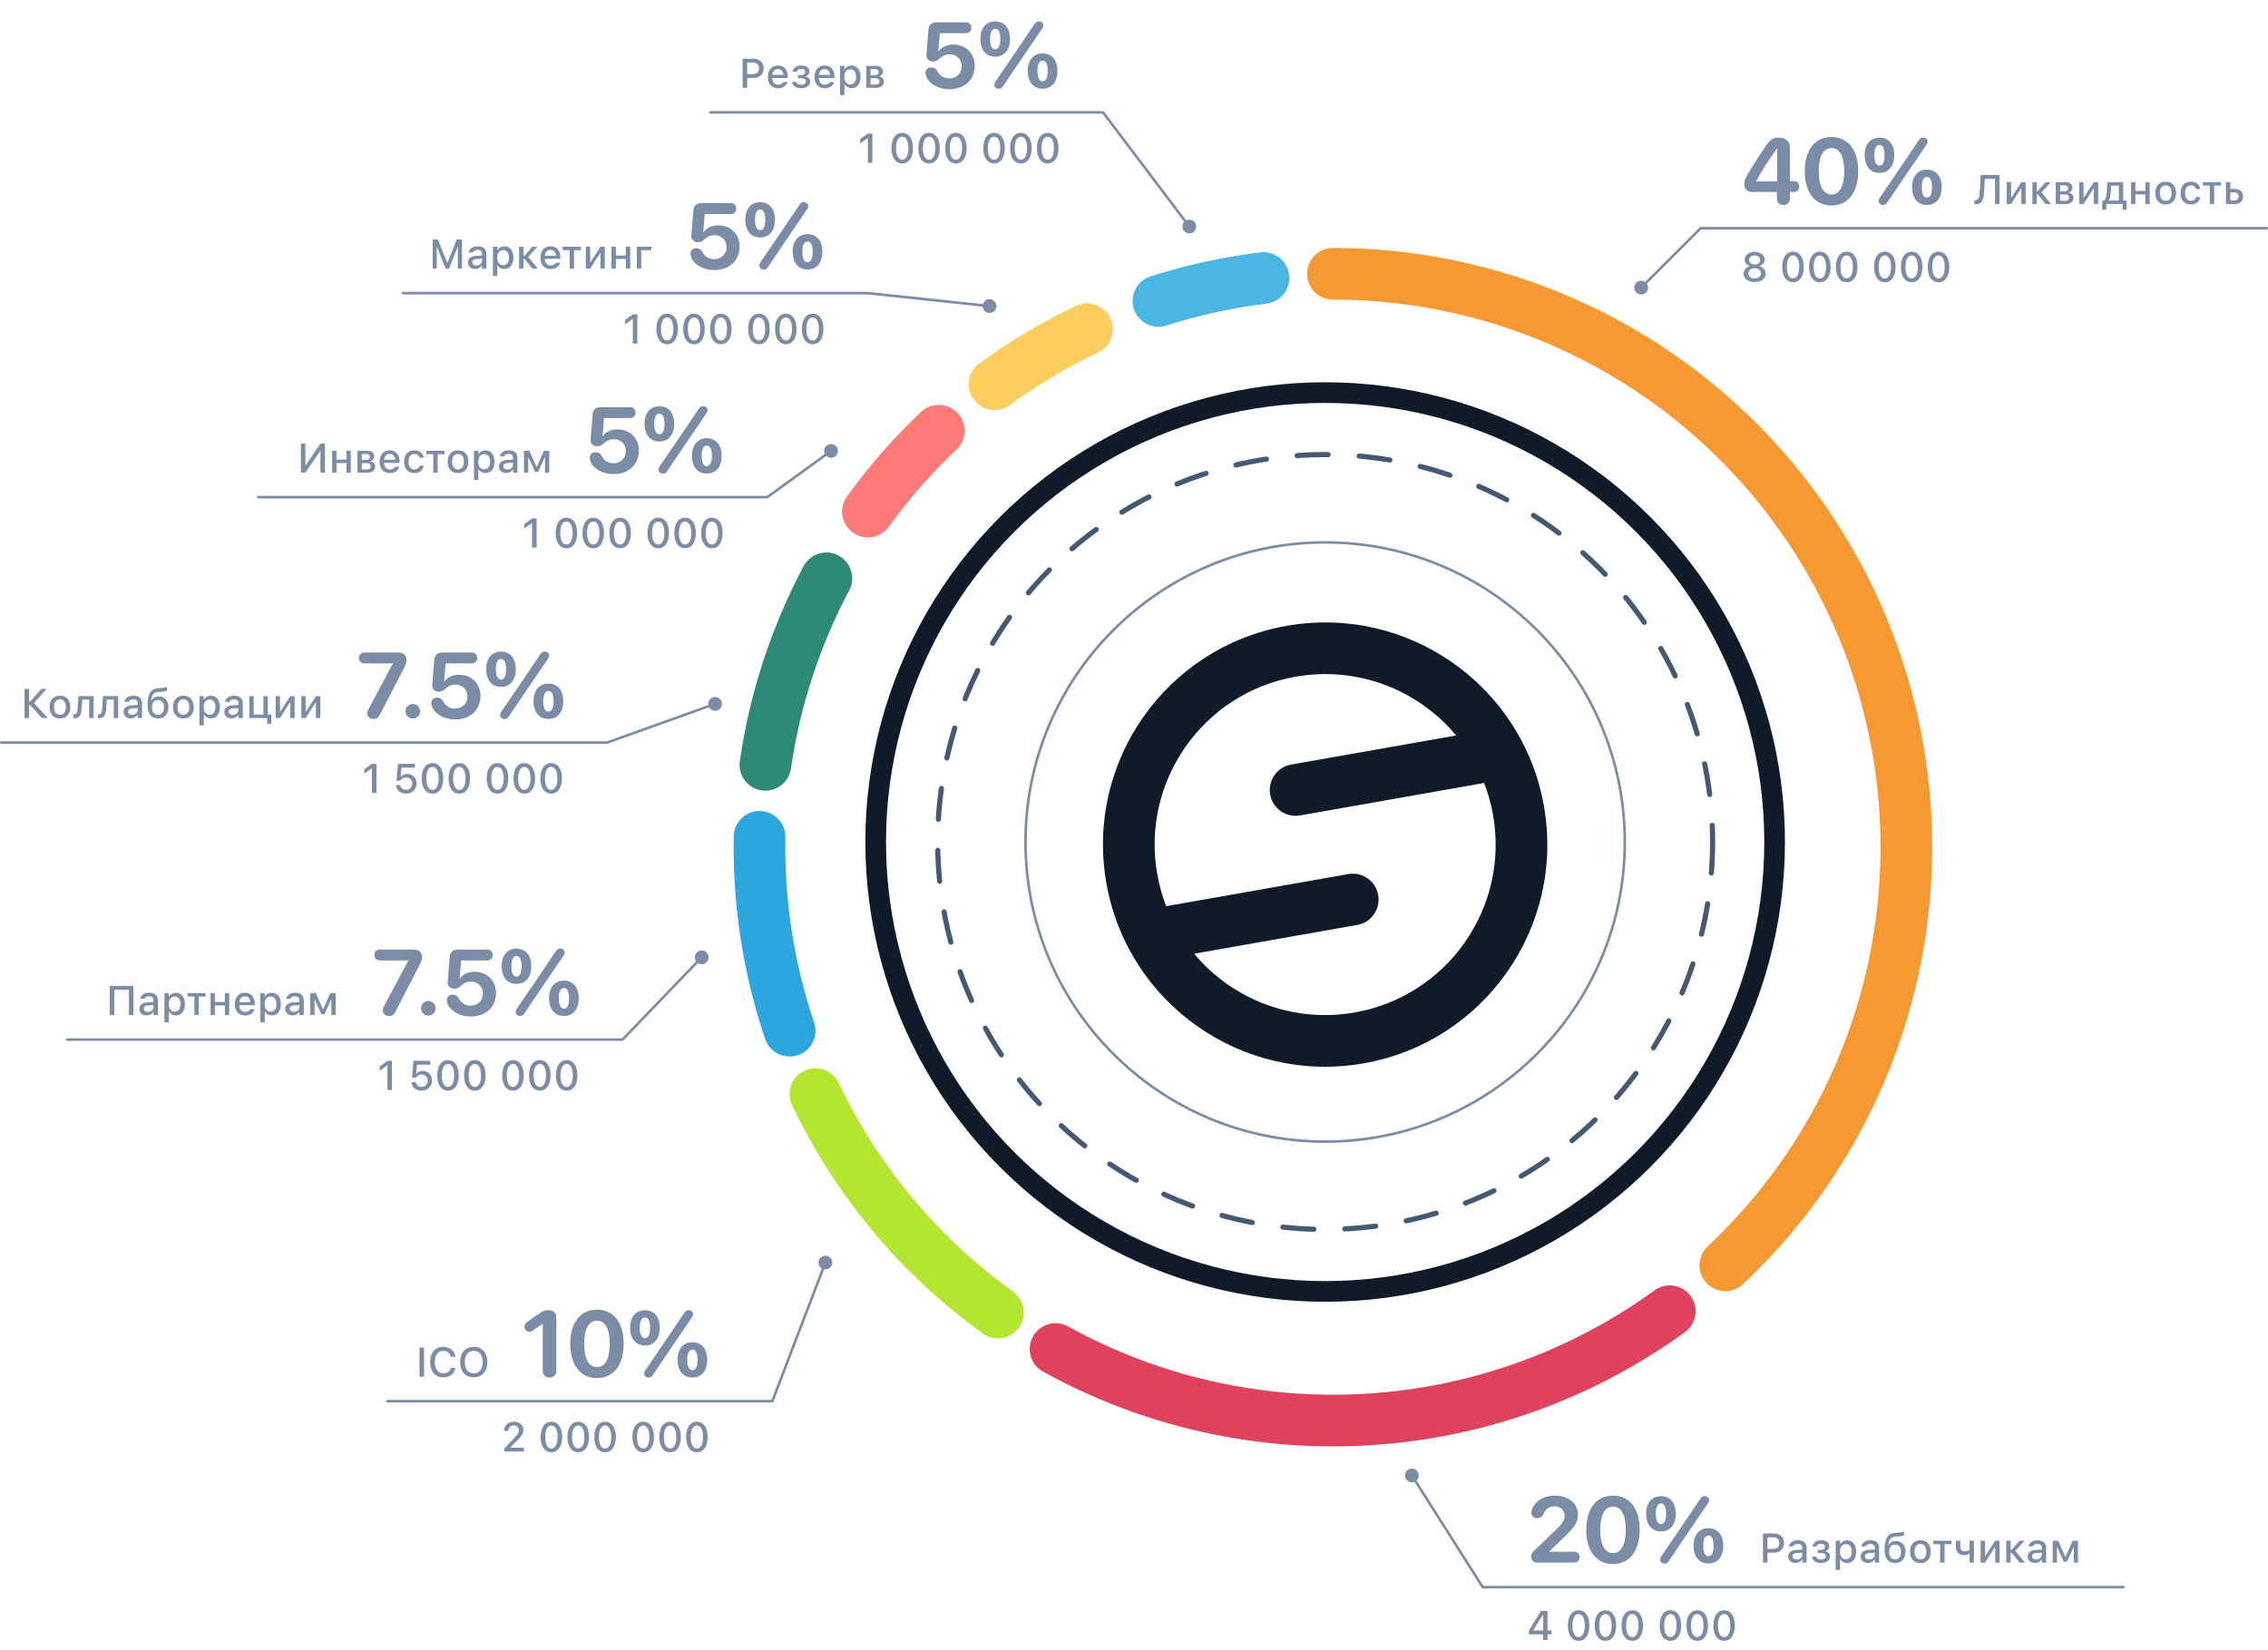 <svg width="878" height="639" viewBox="0 0 878 639" fill="none" xmlns="http://www.w3.org/2000/svg">
<circle cx="513" cy="326" r="150" stroke="#465974" stroke-width="2" stroke-linecap="round" stroke-dasharray="12 12"/>
<circle cx="513" cy="326" r="116" stroke="#7B8CA6" stroke-linecap="round"/>
<circle cx="513" cy="326" r="174" stroke="#101B29" stroke-width="8" stroke-linecap="round"/>
<path d="M516 106C560.509 106 603.99 119.379 640.8 144.4C677.611 169.421 706.05 204.93 722.426 246.316C738.803 287.703 742.361 333.057 732.639 376.491C722.917 419.925 700.364 459.434 667.906 489.89" stroke="#F79933" stroke-width="20" stroke-linecap="round" stroke-linejoin="round"/>
<path d="M646.395 507.669C612.25 532.45 571.75 546.988 529.64 549.58C487.53 552.173 445.553 542.712 408.626 522.306" stroke="#DF425D" stroke-width="20" stroke-linecap="round" stroke-linejoin="round"/>
<path d="M386.332 508.195C356.03 486.389 331.715 457.294 315.639 423.6" stroke="#B4E530" stroke-width="20" stroke-linecap="round" stroke-linejoin="round"/>
<path d="M305.684 399.072C297.516 374.901 293.576 349.504 294.036 323.994" stroke="#2DA5DE" stroke-width="20" stroke-linecap="round" stroke-linejoin="round"/>
<path d="M296.3 296.128C299.963 270.879 307.95 246.45 319.912 223.915" stroke="#2F8977" stroke-width="20" stroke-linecap="round" stroke-linejoin="round"/>
<path d="M335.99 198.075C344.131 186.796 353.314 176.307 363.418 166.746" stroke="#FE7A77" stroke-width="20" stroke-linecap="round" stroke-linejoin="round"/>
<path d="M385.022 148.755C396.253 140.548 408.231 133.415 420.798 127.449" stroke="#FECD60" stroke-width="20" stroke-linecap="round" stroke-linejoin="round"/>
<path d="M448.444 116.528C461.695 112.295 475.314 109.317 489.122 107.633" stroke="#4CB6E2" stroke-width="20" stroke-linecap="round" stroke-linejoin="round"/>
<g filter="url(#filter0_d_201_2)">
<path fill-rule="evenodd" clip-rule="evenodd" d="M501.539 262.003C465.642 268.332 441.673 302.564 448.002 338.461C448.763 342.773 449.926 346.914 451.447 350.851L521.959 338.418C527.397 337.459 532.584 341.09 533.543 346.529C534.502 351.968 530.87 357.155 525.432 358.114L462.28 369.249C476.935 386.809 500.321 396.254 524.461 391.997C560.358 385.668 584.327 351.436 577.997 315.539C577.237 311.226 576.073 307.086 574.553 303.149L503.293 315.714C497.854 316.673 492.667 313.041 491.708 307.602C490.749 302.163 494.381 296.977 499.82 296.018L563.719 284.751C549.065 267.191 525.678 257.746 501.539 262.003ZM428.306 341.934C420.059 295.159 451.291 250.554 498.066 242.306C544.841 234.059 589.446 265.291 597.693 312.066C605.941 358.841 574.708 403.446 527.934 411.693C481.159 419.941 436.554 388.708 428.306 341.934Z" fill="#101B29"/>
</g>
<path d="M690.4 79.369C691.859 79.369 692.932 78.472 692.932 76.785V74.342H694.373C695.762 74.342 696.553 73.48 696.553 72.232C696.553 70.984 695.779 70.105 694.373 70.105H692.932V57.08C692.932 54.707 691.244 53.248 688.555 53.248C686.41 53.248 685.127 54.127 683.369 56.816C680.609 60.912 678.078 64.779 676.338 67.908C675.547 69.297 675.23 70.281 675.23 71.371C675.23 73.146 676.514 74.342 678.43 74.342H687.887V76.785C687.887 78.472 688.941 79.369 690.4 79.369ZM687.992 70.246H679.871V70.105C681.928 66.273 684.266 62.705 687.887 57.484H687.992V70.246ZM709.016 79.562C715.449 79.562 719.352 74.447 719.352 66.256C719.352 58.064 715.414 53.054 709.016 53.054C702.617 53.054 698.662 58.082 698.662 66.273C698.662 74.482 702.582 79.562 709.016 79.562ZM709.016 75.308C705.887 75.308 704.059 72.092 704.059 66.273C704.059 60.508 705.922 57.308 709.016 57.308C712.127 57.308 713.955 60.49 713.955 66.273C713.955 72.092 712.145 75.308 709.016 75.308ZM729.002 79.369C729.723 79.369 730.162 79.105 730.672 78.314L738.494 66.748L745.824 55.99C746.088 55.586 746.229 55.217 746.229 54.795C746.229 53.898 745.508 53.248 744.576 53.248C743.75 53.248 743.328 53.529 742.783 54.338L735.242 65.517L727.666 76.609C727.402 76.996 727.262 77.33 727.262 77.84C727.262 78.789 728.088 79.369 729.002 79.369ZM727.596 66.941C731.111 66.941 733.326 64.34 733.326 60.086C733.326 55.779 731.094 53.283 727.596 53.283C724.08 53.283 721.848 55.797 721.848 60.086C721.848 64.357 724.062 66.941 727.596 66.941ZM727.596 64.094C726.365 64.094 725.609 62.828 725.609 60.086C725.609 57.343 726.383 56.131 727.596 56.131C728.809 56.131 729.564 57.343 729.564 60.086C729.564 62.828 728.809 64.094 727.596 64.094ZM745.947 79.351C749.48 79.351 751.695 76.75 751.695 72.478C751.695 68.172 749.445 65.675 745.947 65.675C742.449 65.675 740.199 68.189 740.199 72.478C740.199 76.767 742.414 79.351 745.947 79.351ZM745.947 76.504C744.734 76.504 743.961 75.221 743.961 72.496C743.961 69.736 744.734 68.523 745.947 68.523C747.16 68.523 747.934 69.736 747.934 72.478C747.934 75.221 747.16 76.504 745.947 76.504Z" fill="#7B8CA6"/>
<path d="M764.992 79.086C767.109 79.086 767.875 77.429 768.039 74.695L768.367 69.234H772.312V79H774.062V67.726H766.789L766.406 74.609C766.312 76.273 766.031 77.5 764.797 77.5C764.648 77.5 764.438 77.476 764.344 77.453V79C764.477 79.047 764.727 79.086 764.992 79.086ZM776.852 79H778.531L782.367 73.023H782.516V79H784.195V70.515H782.516L778.68 76.469H778.531V70.515H776.852V79ZM788.914 75.25L791.953 79H794.047L790.289 74.469L793.891 70.515H791.914L788.906 73.984H788.484V70.515H786.789V79H788.484V75.25H788.914ZM795.836 79H799.711C801.578 79 802.695 78.031 802.695 76.578V76.562C802.695 75.554 801.977 74.789 800.875 74.656V74.523C801.711 74.367 802.312 73.578 802.312 72.711V72.695C802.312 71.375 801.336 70.515 799.672 70.515H795.836V79ZM797.516 74.07V71.758H799.328C800.227 71.758 800.641 72.219 800.641 72.898V72.914C800.641 73.664 800.164 74.07 799.148 74.07H797.516ZM797.516 77.75V75.289H799.273C800.406 75.289 800.961 75.679 800.961 76.5V76.515C800.961 77.297 800.469 77.75 799.492 77.75H797.516ZM804.914 79H806.594L810.43 73.023H810.578V79H812.258V70.515H810.578L806.742 76.469H806.594V70.515H804.914V79ZM815.398 81.226V79H821.719V81.226H823.273V77.648H821.945V70.515H815.82L815.508 75.086C815.43 76.226 815.148 77.265 814.523 77.648H813.836V81.226H815.398ZM820.258 77.648H816.383V77.515C816.766 76.992 816.969 76.133 817.047 75.156L817.281 71.867H820.258V77.648ZM830.523 79H832.211V70.515H830.523V73.937H826.672V70.515H824.977V79H826.672V75.281H830.523V79ZM838.391 79.164C840.875 79.164 842.398 77.5 842.398 74.765V74.75C842.398 72.015 840.867 70.351 838.391 70.351C835.906 70.351 834.375 72.023 834.375 74.75V74.765C834.375 77.5 835.898 79.164 838.391 79.164ZM838.391 77.75C836.93 77.75 836.109 76.648 836.109 74.765V74.75C836.109 72.867 836.93 71.765 838.391 71.765C839.844 71.765 840.672 72.867 840.672 74.75V74.765C840.672 76.64 839.844 77.75 838.391 77.75ZM848.148 79.164C850.25 79.164 851.461 78.031 851.766 76.383L851.781 76.312H850.156L850.141 76.351C849.867 77.265 849.211 77.75 848.148 77.75C846.75 77.75 845.883 76.609 845.883 74.734V74.719C845.883 72.89 846.734 71.765 848.148 71.765C849.273 71.765 849.961 72.39 850.148 73.226L850.156 73.25L851.781 73.242V73.203C851.547 71.554 850.273 70.351 848.141 70.351C845.664 70.351 844.156 72.031 844.156 74.719V74.734C844.156 77.476 845.672 79.164 848.148 79.164ZM859.836 70.515H852.797V71.851H855.469V79H857.164V71.851H859.836V70.515ZM861.727 79H865.086C867.055 79 868.312 77.867 868.312 76.078V76.062C868.312 74.281 867.055 73.148 865.086 73.148H863.422V70.515H861.727V79ZM864.945 74.484C865.961 74.484 866.609 75.109 866.609 76.062V76.078C866.609 77.023 865.969 77.664 864.945 77.664H863.422V74.484H864.945Z" fill="#7B8CA6"/>
<path d="M679.266 109.211C681.773 109.211 683.539 107.867 683.539 105.953V105.937C683.539 104.515 682.516 103.383 681.039 103.062V103.023C682.305 102.664 683.125 101.719 683.125 100.523V100.508C683.125 98.781 681.516 97.515 679.266 97.515C677.023 97.515 675.406 98.781 675.406 100.508V100.523C675.406 101.719 676.234 102.664 677.5 103.023V103.062C676.023 103.383 675 104.515 675 105.937V105.953C675 107.867 676.766 109.211 679.266 109.211ZM679.266 102.437C678.008 102.437 677.141 101.703 677.141 100.672V100.656C677.141 99.625 678.008 98.906 679.266 98.906C680.523 98.906 681.391 99.625 681.391 100.656V100.672C681.391 101.703 680.531 102.437 679.266 102.437ZM679.266 107.804C677.828 107.804 676.805 106.984 676.805 105.844V105.828C676.805 104.672 677.82 103.836 679.266 103.836C680.719 103.836 681.734 104.672 681.734 105.828V105.844C681.734 106.984 680.711 107.804 679.266 107.804ZM694.117 109.273C696.711 109.273 698.281 107 698.281 103.367V103.351C698.281 99.719 696.711 97.453 694.117 97.453C691.516 97.453 689.953 99.719 689.953 103.351V103.367C689.953 107 691.516 109.273 694.117 109.273ZM694.117 107.82C692.602 107.82 691.719 106.125 691.719 103.367V103.351C691.719 100.594 692.602 98.914 694.117 98.914C695.625 98.914 696.516 100.594 696.516 103.351V103.367C696.516 106.125 695.625 107.82 694.117 107.82ZM704.508 109.273C707.102 109.273 708.672 107 708.672 103.367V103.351C708.672 99.719 707.102 97.453 704.508 97.453C701.906 97.453 700.344 99.719 700.344 103.351V103.367C700.344 107 701.906 109.273 704.508 109.273ZM704.508 107.82C702.992 107.82 702.109 106.125 702.109 103.367V103.351C702.109 100.594 702.992 98.914 704.508 98.914C706.016 98.914 706.906 100.594 706.906 103.351V103.367C706.906 106.125 706.016 107.82 704.508 107.82ZM714.898 109.273C717.492 109.273 719.062 107 719.062 103.367V103.351C719.062 99.719 717.492 97.453 714.898 97.453C712.297 97.453 710.734 99.719 710.734 103.351V103.367C710.734 107 712.297 109.273 714.898 109.273ZM714.898 107.82C713.383 107.82 712.5 106.125 712.5 103.367V103.351C712.5 100.594 713.383 98.914 714.898 98.914C716.406 98.914 717.297 100.594 717.297 103.351V103.367C717.297 106.125 716.406 107.82 714.898 107.82ZM729.664 109.273C732.258 109.273 733.828 107 733.828 103.367V103.351C733.828 99.719 732.258 97.453 729.664 97.453C727.062 97.453 725.5 99.719 725.5 103.351V103.367C725.5 107 727.062 109.273 729.664 109.273ZM729.664 107.82C728.148 107.82 727.266 106.125 727.266 103.367V103.351C727.266 100.594 728.148 98.914 729.664 98.914C731.172 98.914 732.062 100.594 732.062 103.351V103.367C732.062 106.125 731.172 107.82 729.664 107.82ZM740.055 109.273C742.648 109.273 744.219 107 744.219 103.367V103.351C744.219 99.719 742.648 97.453 740.055 97.453C737.453 97.453 735.891 99.719 735.891 103.351V103.367C735.891 107 737.453 109.273 740.055 109.273ZM740.055 107.82C738.539 107.82 737.656 106.125 737.656 103.367V103.351C737.656 100.594 738.539 98.914 740.055 98.914C741.562 98.914 742.453 100.594 742.453 103.351V103.367C742.453 106.125 741.562 107.82 740.055 107.82ZM750.445 109.273C753.039 109.273 754.609 107 754.609 103.367V103.351C754.609 99.719 753.039 97.453 750.445 97.453C747.844 97.453 746.281 99.719 746.281 103.351V103.367C746.281 107 747.844 109.273 750.445 109.273ZM750.445 107.82C748.93 107.82 748.047 106.125 748.047 103.367V103.351C748.047 100.594 748.93 98.914 750.445 98.914C751.953 98.914 752.844 100.594 752.844 103.351V103.367C752.844 106.125 751.953 107.82 750.445 107.82Z" fill="#7B8CA6"/>
<path d="M877.5 88.853C877.776 88.853 878 88.629 878 88.353C878 88.077 877.776 87.853 877.5 87.853V88.853ZM658.354 88.353V87.853C658.221 87.853 658.094 87.906 658 88L658.354 88.353ZM632.687 111.353C632.687 112.826 633.881 114.02 635.354 114.02C636.826 114.02 638.02 112.826 638.02 111.353C638.02 109.881 636.826 108.687 635.354 108.687C633.881 108.687 632.687 109.881 632.687 111.353ZM877.5 87.853H658.354V88.853H877.5V87.853ZM658 88L635 111L635.707 111.707L658.707 88.707L658 88Z" fill="#7B8CA6"/>
<path d="M595.254 605H609.299C610.67 605 611.496 604.138 611.496 602.89C611.496 601.607 610.67 600.781 609.299 600.781H599.736V600.676L605.221 595.402C609.369 591.482 610.881 589.549 610.881 586.455C610.881 582.095 607.26 579.072 601.881 579.072C597.082 579.072 593.9 581.691 593.039 584.504C592.916 584.873 592.846 585.242 592.846 585.646C592.846 586.965 593.689 587.808 595.113 587.808C596.256 587.808 596.871 587.316 597.469 586.261C598.383 584.222 599.789 583.203 601.828 583.203C604.096 583.203 605.713 584.697 605.713 586.789C605.713 588.617 604.904 589.847 601.775 592.853L594.217 600.078C593.145 601.062 592.758 601.73 592.758 602.732C592.758 604.068 593.584 605 595.254 605ZM624.434 605.562C630.867 605.562 634.77 600.447 634.77 592.256C634.77 584.064 630.832 579.054 624.434 579.054C618.035 579.054 614.08 584.082 614.08 592.273C614.08 600.482 618 605.562 624.434 605.562ZM624.434 601.308C621.305 601.308 619.477 598.092 619.477 592.273C619.477 586.508 621.34 583.308 624.434 583.308C627.545 583.308 629.373 586.49 629.373 592.273C629.373 598.092 627.562 601.308 624.434 601.308ZM644.42 605.369C645.141 605.369 645.58 605.105 646.09 604.314L653.912 592.748L661.242 581.99C661.506 581.586 661.646 581.217 661.646 580.795C661.646 579.898 660.926 579.248 659.994 579.248C659.168 579.248 658.746 579.529 658.201 580.338L650.66 591.517L643.084 602.609C642.82 602.996 642.68 603.33 642.68 603.84C642.68 604.789 643.506 605.369 644.42 605.369ZM643.014 592.941C646.529 592.941 648.744 590.34 648.744 586.086C648.744 581.779 646.512 579.283 643.014 579.283C639.498 579.283 637.266 581.797 637.266 586.086C637.266 590.357 639.48 592.941 643.014 592.941ZM643.014 590.094C641.783 590.094 641.027 588.828 641.027 586.086C641.027 583.344 641.801 582.131 643.014 582.131C644.227 582.131 644.982 583.344 644.982 586.086C644.982 588.828 644.227 590.094 643.014 590.094ZM661.365 605.351C664.898 605.351 667.113 602.75 667.113 598.478C667.113 594.172 664.863 591.676 661.365 591.676C657.867 591.676 655.617 594.189 655.617 598.478C655.617 602.767 657.832 605.351 661.365 605.351ZM661.365 602.504C660.152 602.504 659.379 601.22 659.379 598.496C659.379 595.736 660.152 594.523 661.365 594.523C662.578 594.523 663.352 595.736 663.352 598.478C663.352 601.22 662.578 602.504 661.365 602.504Z" fill="#7B8CA6"/>
<path d="M682.492 605H684.242V601.148H686.883C689.094 601.148 690.625 599.64 690.625 597.437V597.422C690.625 595.211 689.094 593.726 686.883 593.726H682.492V605ZM686.445 595.203C687.961 595.203 688.844 596.023 688.844 597.429V597.445C688.844 598.859 687.961 599.679 686.445 599.679H684.242V595.203H686.445ZM695.047 605.14C696.172 605.14 697.062 604.656 697.562 603.797H697.695V605H699.375V599.195C699.375 597.414 698.172 596.351 696.039 596.351C694.109 596.351 692.773 597.281 692.57 598.672L692.562 598.726H694.195L694.203 598.695C694.406 598.094 695.023 597.75 695.961 597.75C697.109 597.75 697.695 598.265 697.695 599.195V599.945L695.398 600.078C693.375 600.203 692.234 601.086 692.234 602.601V602.617C692.234 604.156 693.43 605.14 695.047 605.14ZM693.922 602.547V602.531C693.922 601.765 694.453 601.344 695.625 601.273L697.695 601.14V601.867C697.695 602.961 696.766 603.789 695.5 603.789C694.586 603.789 693.922 603.328 693.922 602.547ZM704.977 605.164C707.07 605.164 708.445 604.078 708.445 602.508V602.492C708.445 601.539 707.867 600.867 706.711 600.625V600.492C707.594 600.289 708.156 599.562 708.156 598.687V598.672C708.156 597.265 706.984 596.344 705.023 596.344C703.094 596.344 701.875 597.289 701.68 598.726L701.672 598.781H703.297L703.305 598.742C703.43 598.101 704.078 597.687 704.984 597.687C706 597.687 706.508 598.179 706.508 598.844V598.859C706.508 599.64 705.977 600.054 704.953 600.054H703.695V601.289H704.961C706.141 601.289 706.773 601.687 706.773 602.508V602.523C706.773 603.289 706.102 603.828 704.961 603.828C704 603.828 703.305 603.422 703.133 602.75L703.117 602.695H701.445L701.453 602.758C701.633 604.289 703.094 605.164 704.977 605.164ZM710.641 607.828H712.336V603.656H712.461C712.914 604.57 713.906 605.14 715.07 605.14C717.227 605.14 718.586 603.453 718.586 600.765V600.75C718.586 598.078 717.211 596.367 715.07 596.367C713.883 596.367 712.953 596.922 712.461 597.851H712.336V596.515H710.641V607.828ZM714.594 603.695C713.18 603.695 712.305 602.578 712.305 600.765V600.75C712.305 598.937 713.18 597.82 714.594 597.82C716.008 597.82 716.859 598.922 716.859 600.75V600.765C716.859 602.586 716.008 603.695 714.594 603.695ZM723.109 605.14C724.234 605.14 725.125 604.656 725.625 603.797H725.758V605H727.438V599.195C727.438 597.414 726.234 596.351 724.102 596.351C722.172 596.351 720.836 597.281 720.633 598.672L720.625 598.726H722.258L722.266 598.695C722.469 598.094 723.086 597.75 724.023 597.75C725.172 597.75 725.758 598.265 725.758 599.195V599.945L723.461 600.078C721.438 600.203 720.297 601.086 720.297 602.601V602.617C720.297 604.156 721.492 605.14 723.109 605.14ZM721.984 602.547V602.531C721.984 601.765 722.516 601.344 723.688 601.273L725.758 601.14V601.867C725.758 602.961 724.828 603.789 723.562 603.789C722.648 603.789 721.984 603.328 721.984 602.547ZM733.641 605.164C736.133 605.164 737.672 603.476 737.672 600.781V600.765C737.672 598.25 736.203 596.64 733.938 596.64C732.633 596.64 731.633 597.195 731.07 598.211H730.938L730.961 598.047C731.258 595.844 732.117 594.953 734.062 594.875L734.984 594.836C735.93 594.797 736.82 594.609 737.117 594.383V592.969C736.414 593.234 735.586 593.359 734.898 593.39L733.961 593.429C730.891 593.562 729.578 595.531 729.578 599.984V600C729.578 603.367 730.977 605.164 733.641 605.164ZM733.625 603.75C732.148 603.75 731.305 602.656 731.305 600.804V600.789C731.305 599.031 732.148 598.023 733.625 598.023C735.094 598.023 735.945 599.031 735.945 600.789V600.804C735.945 602.656 735.094 603.75 733.625 603.75ZM743.453 605.164C745.938 605.164 747.461 603.5 747.461 600.765V600.75C747.461 598.015 745.93 596.351 743.453 596.351C740.969 596.351 739.438 598.023 739.438 600.75V600.765C739.438 603.5 740.961 605.164 743.453 605.164ZM743.453 603.75C741.992 603.75 741.172 602.648 741.172 600.765V600.75C741.172 598.867 741.992 597.765 743.453 597.765C744.906 597.765 745.734 598.867 745.734 600.75V600.765C745.734 602.64 744.906 603.75 743.453 603.75ZM755.461 596.515H748.422V597.851H751.094V605H752.789V597.851H755.461V596.515ZM764.148 605V596.515H762.461V600.031C762.133 600.383 761.477 600.625 760.531 600.625C759.438 600.625 758.883 599.984 758.883 598.906V596.515H757.188V599C757.188 600.859 758.297 602.078 760.328 602.078C761.211 602.078 761.875 601.883 762.328 601.547H762.461V605H764.148ZM766.742 605H768.422L772.258 599.023H772.406V605H774.086V596.515H772.406L768.57 602.469H768.422V596.515H766.742V605ZM778.805 601.25L781.844 605H783.938L780.18 600.469L783.781 596.515H781.805L778.797 599.984H778.375V596.515H776.68V605H778.375V601.25H778.805ZM787.797 605.14C788.922 605.14 789.812 604.656 790.312 603.797H790.445V605H792.125V599.195C792.125 597.414 790.922 596.351 788.789 596.351C786.859 596.351 785.523 597.281 785.32 598.672L785.312 598.726H786.945L786.953 598.695C787.156 598.094 787.773 597.75 788.711 597.75C789.859 597.75 790.445 598.265 790.445 599.195V599.945L788.148 600.078C786.125 600.203 784.984 601.086 784.984 602.601V602.617C784.984 604.156 786.18 605.14 787.797 605.14ZM786.672 602.547V602.531C786.672 601.765 787.203 601.344 788.375 601.273L790.445 601.14V601.867C790.445 602.961 789.516 603.789 788.25 603.789C787.336 603.789 786.672 603.328 786.672 602.547ZM796.312 605V599.101H796.461L798.938 604.679H800.172L802.656 599.101H802.805V605H804.453V596.515H802.391L799.648 602.711H799.516L796.789 596.515H794.664V605H796.312Z" fill="#7B8CA6"/>
<path d="M597.391 635H599.078V632.758H600.633V631.273H599.078V623.726H596.586C595.031 626.062 593.375 628.726 591.891 631.273V632.758H597.391V635ZM593.57 631.304V631.195C594.727 629.219 596.102 627.023 597.312 625.203H597.414V631.304H593.57ZM611.117 635.273C613.711 635.273 615.281 633 615.281 629.367V629.351C615.281 625.719 613.711 623.453 611.117 623.453C608.516 623.453 606.953 625.719 606.953 629.351V629.367C606.953 633 608.516 635.273 611.117 635.273ZM611.117 633.82C609.602 633.82 608.719 632.125 608.719 629.367V629.351C608.719 626.594 609.602 624.914 611.117 624.914C612.625 624.914 613.516 626.594 613.516 629.351V629.367C613.516 632.125 612.625 633.82 611.117 633.82ZM621.508 635.273C624.102 635.273 625.672 633 625.672 629.367V629.351C625.672 625.719 624.102 623.453 621.508 623.453C618.906 623.453 617.344 625.719 617.344 629.351V629.367C617.344 633 618.906 635.273 621.508 635.273ZM621.508 633.82C619.992 633.82 619.109 632.125 619.109 629.367V629.351C619.109 626.594 619.992 624.914 621.508 624.914C623.016 624.914 623.906 626.594 623.906 629.351V629.367C623.906 632.125 623.016 633.82 621.508 633.82ZM631.898 635.273C634.492 635.273 636.062 633 636.062 629.367V629.351C636.062 625.719 634.492 623.453 631.898 623.453C629.297 623.453 627.734 625.719 627.734 629.351V629.367C627.734 633 629.297 635.273 631.898 635.273ZM631.898 633.82C630.383 633.82 629.5 632.125 629.5 629.367V629.351C629.5 626.594 630.383 624.914 631.898 624.914C633.406 624.914 634.297 626.594 634.297 629.351V629.367C634.297 632.125 633.406 633.82 631.898 633.82ZM646.664 635.273C649.258 635.273 650.828 633 650.828 629.367V629.351C650.828 625.719 649.258 623.453 646.664 623.453C644.062 623.453 642.5 625.719 642.5 629.351V629.367C642.5 633 644.062 635.273 646.664 635.273ZM646.664 633.82C645.148 633.82 644.266 632.125 644.266 629.367V629.351C644.266 626.594 645.148 624.914 646.664 624.914C648.172 624.914 649.062 626.594 649.062 629.351V629.367C649.062 632.125 648.172 633.82 646.664 633.82ZM657.055 635.273C659.648 635.273 661.219 633 661.219 629.367V629.351C661.219 625.719 659.648 623.453 657.055 623.453C654.453 623.453 652.891 625.719 652.891 629.351V629.367C652.891 633 654.453 635.273 657.055 635.273ZM657.055 633.82C655.539 633.82 654.656 632.125 654.656 629.367V629.351C654.656 626.594 655.539 624.914 657.055 624.914C658.562 624.914 659.453 626.594 659.453 629.351V629.367C659.453 632.125 658.562 633.82 657.055 633.82ZM667.445 635.273C670.039 635.273 671.609 633 671.609 629.367V629.351C671.609 625.719 670.039 623.453 667.445 623.453C664.844 623.453 663.281 625.719 663.281 629.351V629.367C663.281 633 664.844 635.273 667.445 635.273ZM667.445 633.82C665.93 633.82 665.047 632.125 665.047 629.367V629.351C665.047 626.594 665.93 624.914 667.445 624.914C668.953 624.914 669.844 626.594 669.844 629.351V629.367C669.844 632.125 668.953 633.82 667.445 633.82Z" fill="#7B8CA6"/>
<path d="M822 615C822.276 615 822.5 614.776 822.5 614.5C822.5 614.224 822.276 614 822 614V615ZM574 614.5L573.578 614.768C573.669 614.912 573.829 615 574 615V614.5ZM543.907 571.261C543.907 572.734 545.101 573.928 546.574 573.928C548.046 573.928 549.24 572.734 549.24 571.261C549.24 569.788 548.046 568.595 546.574 568.595C545.101 568.595 543.907 569.788 543.907 571.261ZM822 614H574V615H822V614ZM574.422 614.232L546.996 570.993L546.152 571.529L573.578 614.768L574.422 614.232Z" fill="#7B8CA6"/>
<path d="M212.758 533.369C214.322 533.369 215.377 532.314 215.377 530.714V510.218C215.377 508.39 214.252 507.248 212.371 507.248C211.281 507.248 210.438 507.406 209.207 508.25L204.18 511.73C203.354 512.31 203.037 512.908 203.037 513.716C203.037 514.841 203.828 515.615 204.9 515.615C205.445 515.615 205.814 515.492 206.307 515.14L210.016 512.556H210.121V530.714C210.121 532.314 211.193 533.369 212.758 533.369ZM231.109 533.562C237.543 533.562 241.445 528.447 241.445 520.255C241.445 512.064 237.508 507.054 231.109 507.054C224.711 507.054 220.756 512.082 220.756 520.273C220.756 528.482 224.676 533.562 231.109 533.562ZM231.109 529.308C227.98 529.308 226.152 526.091 226.152 520.273C226.152 514.507 228.016 511.308 231.109 511.308C234.221 511.308 236.049 514.49 236.049 520.273C236.049 526.091 234.238 529.308 231.109 529.308ZM251.096 533.369C251.816 533.369 252.256 533.105 252.766 532.314L260.588 520.748L267.918 509.99C268.182 509.586 268.322 509.216 268.322 508.795C268.322 507.898 267.602 507.248 266.67 507.248C265.844 507.248 265.422 507.529 264.877 508.338L257.336 519.517L249.76 530.609C249.496 530.996 249.355 531.33 249.355 531.839C249.355 532.789 250.182 533.369 251.096 533.369ZM249.689 520.941C253.205 520.941 255.42 518.339 255.42 514.086C255.42 509.779 253.188 507.283 249.689 507.283C246.174 507.283 243.941 509.797 243.941 514.086C243.941 518.357 246.156 520.941 249.689 520.941ZM249.689 518.093C248.459 518.093 247.703 516.828 247.703 514.086C247.703 511.343 248.477 510.13 249.689 510.13C250.902 510.13 251.658 511.343 251.658 514.086C251.658 516.828 250.902 518.093 249.689 518.093ZM268.041 533.351C271.574 533.351 273.789 530.75 273.789 526.478C273.789 522.172 271.539 519.675 268.041 519.675C264.543 519.675 262.293 522.189 262.293 526.478C262.293 530.767 264.508 533.351 268.041 533.351ZM268.041 530.504C266.828 530.504 266.055 529.22 266.055 526.496C266.055 523.736 266.828 522.523 268.041 522.523C269.254 522.523 270.027 523.736 270.027 526.478C270.027 529.22 269.254 530.504 268.041 530.504Z" fill="#7B8CA6"/>
<path d="M162.414 533H164.164V521.726H162.414V533ZM171.617 533.273C174.133 533.273 175.969 531.836 176.297 529.672V529.625H174.562L174.547 529.656C174.227 530.929 173.109 531.726 171.617 531.726C169.586 531.726 168.32 530.047 168.32 527.375V527.359C168.32 524.679 169.586 523 171.609 523C173.094 523 174.227 523.898 174.555 525.281V525.304H176.289L176.297 525.265C176 523.023 174.094 521.453 171.609 521.453C168.477 521.453 166.531 523.718 166.531 527.359V527.375C166.531 531.007 168.484 533.273 171.617 533.273ZM183.406 533.273C186.664 533.273 188.664 530.976 188.664 527.367V527.351C188.664 523.734 186.648 521.453 183.406 521.453C180.172 521.453 178.141 523.726 178.141 527.351V527.367C178.141 530.984 180.125 533.273 183.406 533.273ZM183.406 531.726C181.234 531.726 179.93 530.007 179.93 527.367V527.351C179.93 524.687 181.273 523 183.406 523C185.539 523 186.875 524.687 186.875 527.351V527.367C186.875 530.007 185.547 531.726 183.406 531.726Z" fill="#7B8CA6"/>
<path d="M195.219 562H202.812V560.507H197.602V560.351L199.992 557.968C202.039 555.937 202.633 554.953 202.633 553.672V553.648C202.633 551.789 201.086 550.453 198.984 550.453C196.719 550.453 195.125 551.906 195.117 553.968L195.133 553.984H196.773L196.781 553.961C196.781 552.726 197.625 551.898 198.891 551.898C200.125 551.898 200.883 552.711 200.883 553.812V553.836C200.883 554.75 200.453 555.328 198.961 556.882L195.219 560.812V562ZM213.461 562.273C216.055 562.273 217.625 560 217.625 556.367V556.351C217.625 552.718 216.055 550.453 213.461 550.453C210.859 550.453 209.297 552.718 209.297 556.351V556.367C209.297 560 210.859 562.273 213.461 562.273ZM213.461 560.82C211.945 560.82 211.062 559.125 211.062 556.367V556.351C211.062 553.593 211.945 551.914 213.461 551.914C214.969 551.914 215.859 553.593 215.859 556.351V556.367C215.859 559.125 214.969 560.82 213.461 560.82ZM223.852 562.273C226.445 562.273 228.016 560 228.016 556.367V556.351C228.016 552.718 226.445 550.453 223.852 550.453C221.25 550.453 219.688 552.718 219.688 556.351V556.367C219.688 560 221.25 562.273 223.852 562.273ZM223.852 560.82C222.336 560.82 221.453 559.125 221.453 556.367V556.351C221.453 553.593 222.336 551.914 223.852 551.914C225.359 551.914 226.25 553.593 226.25 556.351V556.367C226.25 559.125 225.359 560.82 223.852 560.82ZM234.242 562.273C236.836 562.273 238.406 560 238.406 556.367V556.351C238.406 552.718 236.836 550.453 234.242 550.453C231.641 550.453 230.078 552.718 230.078 556.351V556.367C230.078 560 231.641 562.273 234.242 562.273ZM234.242 560.82C232.727 560.82 231.844 559.125 231.844 556.367V556.351C231.844 553.593 232.727 551.914 234.242 551.914C235.75 551.914 236.641 553.593 236.641 556.351V556.367C236.641 559.125 235.75 560.82 234.242 560.82ZM249.008 562.273C251.602 562.273 253.172 560 253.172 556.367V556.351C253.172 552.718 251.602 550.453 249.008 550.453C246.406 550.453 244.844 552.718 244.844 556.351V556.367C244.844 560 246.406 562.273 249.008 562.273ZM249.008 560.82C247.492 560.82 246.609 559.125 246.609 556.367V556.351C246.609 553.593 247.492 551.914 249.008 551.914C250.516 551.914 251.406 553.593 251.406 556.351V556.367C251.406 559.125 250.516 560.82 249.008 560.82ZM259.398 562.273C261.992 562.273 263.562 560 263.562 556.367V556.351C263.562 552.718 261.992 550.453 259.398 550.453C256.797 550.453 255.234 552.718 255.234 556.351V556.367C255.234 560 256.797 562.273 259.398 562.273ZM259.398 560.82C257.883 560.82 257 559.125 257 556.367V556.351C257 553.593 257.883 551.914 259.398 551.914C260.906 551.914 261.797 553.593 261.797 556.351V556.367C261.797 559.125 260.906 560.82 259.398 560.82ZM269.789 562.273C272.383 562.273 273.953 560 273.953 556.367V556.351C273.953 552.718 272.383 550.453 269.789 550.453C267.188 550.453 265.625 552.718 265.625 556.351V556.367C265.625 560 267.188 562.273 269.789 562.273ZM269.789 560.82C268.273 560.82 267.391 559.125 267.391 556.367V556.351C267.391 553.593 268.273 551.914 269.789 551.914C271.297 551.914 272.188 553.593 272.188 556.351V556.367C272.188 559.125 271.297 560.82 269.789 560.82Z" fill="#7B8CA6"/>
<path d="M299 542.5V543C299.207 543 299.393 542.872 299.467 542.678L299 542.5ZM150 542C149.724 542 149.5 542.223 149.5 542.5C149.5 542.776 149.724 543 150 543V542ZM316.865 488.826C316.865 490.299 318.058 491.493 319.531 491.493C321.004 491.493 322.198 490.299 322.198 488.826C322.198 487.353 321.004 486.159 319.531 486.159C318.058 486.159 316.865 487.353 316.865 488.826ZM299 542H150V543H299V542ZM299.467 542.678L319.998 489.005L319.064 488.647L298.533 542.321L299.467 542.678Z" fill="#7B8CA6"/>
<path d="M150.627 393.369C151.77 393.369 152.42 392.947 153 391.822L162.404 373.664C163.09 372.328 163.406 371.484 163.406 370.535C163.406 368.724 162.088 367.635 160.242 367.635H147.111C145.846 367.635 144.914 368.461 144.914 369.726C144.914 371.01 145.846 371.853 147.111 371.853H158.045V371.959L148.658 389.537C148.342 390.117 148.201 390.592 148.201 391.207C148.201 392.437 149.133 393.369 150.627 393.369ZM165.814 393.211C167.379 393.211 168.645 391.945 168.645 390.381C168.645 388.799 167.379 387.551 165.814 387.551C164.232 387.551 162.984 388.799 162.984 390.381C162.984 391.945 164.232 393.211 165.814 393.211ZM182.215 393.562C187.998 393.562 192.023 389.906 192.023 384.492C192.023 379.658 188.578 376.248 183.727 376.248C181.143 376.248 179.068 377.267 178.031 378.902H177.926L178.523 371.853H188.543C189.879 371.853 190.723 371.027 190.723 369.744C190.723 368.461 189.861 367.635 188.543 367.635H177.416C175.359 367.635 174.252 368.496 174.076 370.64L173.338 379.939C173.32 380.027 173.32 380.08 173.32 380.15C173.25 381.574 174.076 382.787 175.816 382.787C176.994 382.787 177.521 382.523 178.559 381.556C179.455 380.695 180.721 380.045 182.232 380.045C184.992 380.045 186.961 381.943 186.961 384.615C186.961 387.357 184.975 389.344 182.215 389.344C179.93 389.344 178.436 388.236 177.521 386.408C176.924 385.459 176.256 385.09 175.201 385.09C173.83 385.09 172.986 385.898 172.986 387.252C172.986 387.885 173.145 388.429 173.408 388.992C174.674 391.681 178.189 393.562 182.215 393.562ZM201.357 393.369C202.078 393.369 202.518 393.105 203.027 392.314L210.85 380.748L218.18 369.99C218.443 369.586 218.584 369.217 218.584 368.795C218.584 367.898 217.863 367.248 216.932 367.248C216.105 367.248 215.684 367.529 215.139 368.338L207.598 379.517L200.021 390.609C199.758 390.996 199.617 391.33 199.617 391.84C199.617 392.789 200.443 393.369 201.357 393.369ZM199.951 380.941C203.467 380.941 205.682 378.34 205.682 374.086C205.682 369.779 203.449 367.283 199.951 367.283C196.436 367.283 194.203 369.797 194.203 374.086C194.203 378.357 196.418 380.941 199.951 380.941ZM199.951 378.094C198.721 378.094 197.965 376.828 197.965 374.086C197.965 371.344 198.738 370.131 199.951 370.131C201.164 370.131 201.92 371.344 201.92 374.086C201.92 376.828 201.164 378.094 199.951 378.094ZM218.303 393.351C221.836 393.351 224.051 390.75 224.051 386.478C224.051 382.172 221.801 379.676 218.303 379.676C214.805 379.676 212.555 382.189 212.555 386.478C212.555 390.767 214.77 393.351 218.303 393.351ZM218.303 390.504C217.09 390.504 216.316 389.22 216.316 386.496C216.316 383.736 217.09 382.523 218.303 382.523C219.516 382.523 220.289 383.736 220.289 386.478C220.289 389.22 219.516 390.504 218.303 390.504Z" fill="#7B8CA6"/>
<path d="M51.664 393V381.726H42.492V393H44.242V383.234H49.914V393H51.664ZM56.781 393.14C57.906 393.14 58.797 392.656 59.297 391.797H59.43V393H61.109V387.195C61.109 385.414 59.906 384.351 57.773 384.351C55.844 384.351 54.508 385.281 54.305 386.672L54.297 386.726H55.93L55.938 386.695C56.141 386.094 56.758 385.75 57.695 385.75C58.844 385.75 59.43 386.265 59.43 387.195V387.945L57.133 388.078C55.109 388.203 53.969 389.086 53.969 390.601V390.617C53.969 392.156 55.164 393.14 56.781 393.14ZM55.656 390.547V390.531C55.656 389.765 56.188 389.344 57.359 389.273L59.43 389.14V389.867C59.43 390.961 58.5 391.789 57.234 391.789C56.32 391.789 55.656 391.328 55.656 390.547ZM63.656 395.828H65.352V391.656H65.477C65.93 392.57 66.922 393.14 68.086 393.14C70.242 393.14 71.602 391.453 71.602 388.765V388.75C71.602 386.078 70.227 384.367 68.086 384.367C66.898 384.367 65.969 384.922 65.477 385.851H65.352V384.515H63.656V395.828ZM67.609 391.695C66.195 391.695 65.32 390.578 65.32 388.765V388.75C65.32 386.937 66.195 385.82 67.609 385.82C69.023 385.82 69.875 386.922 69.875 388.75V388.765C69.875 390.586 69.023 391.695 67.609 391.695ZM79.617 384.515H72.578V385.851H75.25V393H76.945V385.851H79.617V384.515ZM87.055 393H88.742V384.515H87.055V387.937H83.203V384.515H81.508V393H83.203V389.281H87.055V393ZM94.891 393.164C97.062 393.164 98.234 391.914 98.516 390.797L98.531 390.726L96.898 390.734L96.867 390.797C96.664 391.234 96.016 391.773 94.93 391.773C93.531 391.773 92.641 390.828 92.609 389.203H98.625V388.609C98.625 386.062 97.172 384.351 94.805 384.351C92.438 384.351 90.906 386.125 90.906 388.773V388.781C90.906 391.469 92.406 393.164 94.891 393.164ZM94.812 385.742C95.961 385.742 96.812 386.476 96.945 387.992H92.633C92.781 386.531 93.656 385.742 94.812 385.742ZM100.797 395.828H102.492V391.656H102.617C103.07 392.57 104.062 393.14 105.227 393.14C107.383 393.14 108.742 391.453 108.742 388.765V388.75C108.742 386.078 107.367 384.367 105.227 384.367C104.039 384.367 103.109 384.922 102.617 385.851H102.492V384.515H100.797V395.828ZM104.75 391.695C103.336 391.695 102.461 390.578 102.461 388.765V388.75C102.461 386.937 103.336 385.82 104.75 385.82C106.164 385.82 107.016 386.922 107.016 388.75V388.765C107.016 390.586 106.164 391.695 104.75 391.695ZM113.266 393.14C114.391 393.14 115.281 392.656 115.781 391.797H115.914V393H117.594V387.195C117.594 385.414 116.391 384.351 114.258 384.351C112.328 384.351 110.992 385.281 110.789 386.672L110.781 386.726H112.414L112.422 386.695C112.625 386.094 113.242 385.75 114.18 385.75C115.328 385.75 115.914 386.265 115.914 387.195V387.945L113.617 388.078C111.594 388.203 110.453 389.086 110.453 390.601V390.617C110.453 392.156 111.648 393.14 113.266 393.14ZM112.141 390.547V390.531C112.141 389.765 112.672 389.344 113.844 389.273L115.914 389.14V389.867C115.914 390.961 114.984 391.789 113.719 391.789C112.805 391.789 112.141 391.328 112.141 390.547ZM121.781 393V387.101H121.93L124.406 392.679H125.641L128.125 387.101H128.273V393H129.922V384.515H127.859L125.117 390.711H124.984L122.258 384.515H120.133V393H121.781Z" fill="#7B8CA6"/>
<path d="M149.977 422H151.727V410.726H149.977L147.008 412.836V414.554L149.844 412.531H149.977V422ZM163.203 422.273C165.578 422.273 167.25 420.679 167.25 418.367V418.351C167.25 416.187 165.734 414.609 163.617 414.609C162.578 414.609 161.695 415.047 161.219 415.804H161.086L161.43 412.211H166.609V410.726H160.055L159.492 417.273H161C161.133 417.015 161.312 416.797 161.516 416.617C161.961 416.211 162.547 416.008 163.234 416.008C164.594 416.008 165.578 416.992 165.578 418.383V418.398C165.578 419.812 164.609 420.804 163.219 420.804C161.984 420.804 161.086 420.015 160.938 419.023L160.93 418.961H159.289L159.297 419.062C159.453 420.89 160.984 422.273 163.203 422.273ZM173.43 422.273C176.023 422.273 177.594 420 177.594 416.367V416.351C177.594 412.719 176.023 410.453 173.43 410.453C170.828 410.453 169.266 412.719 169.266 416.351V416.367C169.266 420 170.828 422.273 173.43 422.273ZM173.43 420.82C171.914 420.82 171.031 419.125 171.031 416.367V416.351C171.031 413.594 171.914 411.914 173.43 411.914C174.938 411.914 175.828 413.594 175.828 416.351V416.367C175.828 419.125 174.938 420.82 173.43 420.82ZM183.82 422.273C186.414 422.273 187.984 420 187.984 416.367V416.351C187.984 412.719 186.414 410.453 183.82 410.453C181.219 410.453 179.656 412.719 179.656 416.351V416.367C179.656 420 181.219 422.273 183.82 422.273ZM183.82 420.82C182.305 420.82 181.422 419.125 181.422 416.367V416.351C181.422 413.594 182.305 411.914 183.82 411.914C185.328 411.914 186.219 413.594 186.219 416.351V416.367C186.219 419.125 185.328 420.82 183.82 420.82ZM198.586 422.273C201.18 422.273 202.75 420 202.75 416.367V416.351C202.75 412.719 201.18 410.453 198.586 410.453C195.984 410.453 194.422 412.719 194.422 416.351V416.367C194.422 420 195.984 422.273 198.586 422.273ZM198.586 420.82C197.07 420.82 196.188 419.125 196.188 416.367V416.351C196.188 413.594 197.07 411.914 198.586 411.914C200.094 411.914 200.984 413.594 200.984 416.351V416.367C200.984 419.125 200.094 420.82 198.586 420.82ZM208.977 422.273C211.57 422.273 213.141 420 213.141 416.367V416.351C213.141 412.719 211.57 410.453 208.977 410.453C206.375 410.453 204.812 412.719 204.812 416.351V416.367C204.812 420 206.375 422.273 208.977 422.273ZM208.977 420.82C207.461 420.82 206.578 419.125 206.578 416.367V416.351C206.578 413.594 207.461 411.914 208.977 411.914C210.484 411.914 211.375 413.594 211.375 416.351V416.367C211.375 419.125 210.484 420.82 208.977 420.82ZM219.367 422.273C221.961 422.273 223.531 420 223.531 416.367V416.351C223.531 412.719 221.961 410.453 219.367 410.453C216.766 410.453 215.203 412.719 215.203 416.351V416.367C215.203 420 216.766 422.273 219.367 422.273ZM219.367 420.82C217.852 420.82 216.969 419.125 216.969 416.367V416.351C216.969 413.594 217.852 411.914 219.367 411.914C220.875 411.914 221.766 413.594 221.766 416.351V416.367C221.766 419.125 220.875 420.82 219.367 420.82Z" fill="#7B8CA6"/>
<path d="M241 402.5V403C241.136 403 241.266 402.944 241.36 402.846L241 402.5ZM26 402C25.724 402 25.5 402.224 25.5 402.5C25.5 402.776 25.724 403 26 403L26 402ZM268.98 370.646C268.98 372.119 270.174 373.313 271.646 373.313C273.119 373.313 274.313 372.119 274.313 370.646C274.313 369.173 273.119 367.98 271.646 367.98C270.174 367.98 268.98 369.173 268.98 370.646ZM241 402L26 402L26 403L241 403V402ZM241.36 402.846L272.007 370.993L271.286 370.3L240.64 402.153L241.36 402.846Z" fill="#7B8CA6"/>
<path d="M144.627 278.369C145.77 278.369 146.42 277.947 147 276.822L156.404 258.664C157.09 257.328 157.406 256.484 157.406 255.535C157.406 253.724 156.088 252.635 154.242 252.635H141.111C139.846 252.635 138.914 253.461 138.914 254.726C138.914 256.01 139.846 256.853 141.111 256.853H152.045V256.959L142.658 274.537C142.342 275.117 142.201 275.592 142.201 276.207C142.201 277.437 143.133 278.369 144.627 278.369ZM159.814 278.211C161.379 278.211 162.645 276.945 162.645 275.381C162.645 273.799 161.379 272.551 159.814 272.551C158.232 272.551 156.984 273.799 156.984 275.381C156.984 276.945 158.232 278.211 159.814 278.211ZM176.215 278.562C181.998 278.562 186.023 274.906 186.023 269.492C186.023 264.658 182.578 261.248 177.727 261.248C175.143 261.248 173.068 262.267 172.031 263.902H171.926L172.523 256.853H182.543C183.879 256.853 184.723 256.027 184.723 254.744C184.723 253.461 183.861 252.635 182.543 252.635H171.416C169.359 252.635 168.252 253.496 168.076 255.64L167.338 264.939C167.32 265.027 167.32 265.08 167.32 265.15C167.25 266.574 168.076 267.787 169.816 267.787C170.994 267.787 171.521 267.523 172.559 266.556C173.455 265.695 174.721 265.045 176.232 265.045C178.992 265.045 180.961 266.943 180.961 269.615C180.961 272.357 178.975 274.344 176.215 274.344C173.93 274.344 172.436 273.236 171.521 271.408C170.924 270.459 170.256 270.09 169.201 270.09C167.83 270.09 166.986 270.898 166.986 272.252C166.986 272.885 167.145 273.429 167.408 273.992C168.674 276.681 172.189 278.562 176.215 278.562ZM195.357 278.369C196.078 278.369 196.518 278.105 197.027 277.314L204.85 265.748L212.18 254.99C212.443 254.586 212.584 254.217 212.584 253.795C212.584 252.898 211.863 252.248 210.932 252.248C210.105 252.248 209.684 252.529 209.139 253.338L201.598 264.517L194.021 275.609C193.758 275.996 193.617 276.33 193.617 276.84C193.617 277.789 194.443 278.369 195.357 278.369ZM193.951 265.941C197.467 265.941 199.682 263.34 199.682 259.086C199.682 254.779 197.449 252.283 193.951 252.283C190.436 252.283 188.203 254.797 188.203 259.086C188.203 263.357 190.418 265.941 193.951 265.941ZM193.951 263.094C192.721 263.094 191.965 261.828 191.965 259.086C191.965 256.344 192.738 255.131 193.951 255.131C195.164 255.131 195.92 256.344 195.92 259.086C195.92 261.828 195.164 263.094 193.951 263.094ZM212.303 278.351C215.836 278.351 218.051 275.75 218.051 271.478C218.051 267.172 215.801 264.676 212.303 264.676C208.805 264.676 206.555 267.189 206.555 271.478C206.555 275.767 208.77 278.351 212.303 278.351ZM212.303 275.504C211.09 275.504 210.316 274.22 210.316 271.496C210.316 268.736 211.09 267.523 212.303 267.523C213.516 267.523 214.289 268.736 214.289 271.478C214.289 274.22 213.516 275.504 212.303 275.504Z" fill="#7B8CA6"/>
<path d="M11.242 278V272.992H11.648L16.289 278H18.508L13.141 272.172L18.102 266.726H16.031L11.641 271.625H11.242V266.726H9.492V278H11.242ZM23.203 278.164C25.688 278.164 27.211 276.5 27.211 273.765V273.75C27.211 271.015 25.68 269.351 23.203 269.351C20.719 269.351 19.188 271.023 19.188 273.75V273.765C19.188 276.5 20.711 278.164 23.203 278.164ZM23.203 276.75C21.742 276.75 20.922 275.648 20.922 273.765V273.75C20.922 271.867 21.742 270.765 23.203 270.765C24.656 270.765 25.484 271.867 25.484 273.75V273.765C25.484 275.64 24.656 276.75 23.203 276.75ZM31.586 274.476L31.859 270.851H34.539V278H36.234V269.515H30.375L30.047 274.344C29.969 275.578 29.68 276.562 28.898 276.562C28.688 276.562 28.477 276.531 28.398 276.508V277.984C28.516 278.023 28.758 278.078 29.078 278.078C30.68 278.078 31.414 276.875 31.586 274.476ZM41.086 274.476L41.359 270.851H44.039V278H45.734V269.515H39.875L39.547 274.344C39.469 275.578 39.18 276.562 38.398 276.562C38.188 276.562 37.977 276.531 37.898 276.508V277.984C38.016 278.023 38.258 278.078 38.578 278.078C40.18 278.078 40.914 276.875 41.086 274.476ZM50.656 278.14C51.781 278.14 52.672 277.656 53.172 276.797H53.305V278H54.984V272.195C54.984 270.414 53.781 269.351 51.648 269.351C49.719 269.351 48.383 270.281 48.18 271.672L48.172 271.726H49.805L49.812 271.695C50.016 271.094 50.633 270.75 51.57 270.75C52.719 270.75 53.305 271.265 53.305 272.195V272.945L51.008 273.078C48.984 273.203 47.844 274.086 47.844 275.601V275.617C47.844 277.156 49.039 278.14 50.656 278.14ZM49.531 275.547V275.531C49.531 274.765 50.062 274.344 51.234 274.273L53.305 274.14V274.867C53.305 275.961 52.375 276.789 51.109 276.789C50.195 276.789 49.531 276.328 49.531 275.547ZM61.188 278.164C63.68 278.164 65.219 276.476 65.219 273.781V273.765C65.219 271.25 63.75 269.64 61.484 269.64C60.18 269.64 59.18 270.195 58.617 271.211H58.484L58.508 271.047C58.805 268.844 59.664 267.953 61.609 267.875L62.531 267.836C63.477 267.797 64.367 267.609 64.664 267.383V265.969C63.961 266.234 63.133 266.359 62.445 266.39L61.508 266.429C58.438 266.562 57.125 268.531 57.125 272.984V273C57.125 276.367 58.523 278.164 61.188 278.164ZM61.172 276.75C59.695 276.75 58.852 275.656 58.852 273.804V273.789C58.852 272.031 59.695 271.023 61.172 271.023C62.641 271.023 63.492 272.031 63.492 273.789V273.804C63.492 275.656 62.641 276.75 61.172 276.75ZM71 278.164C73.484 278.164 75.008 276.5 75.008 273.765V273.75C75.008 271.015 73.477 269.351 71 269.351C68.516 269.351 66.984 271.023 66.984 273.75V273.765C66.984 276.5 68.508 278.164 71 278.164ZM71 276.75C69.539 276.75 68.719 275.648 68.719 273.765V273.75C68.719 271.867 69.539 270.765 71 270.765C72.453 270.765 73.281 271.867 73.281 273.75V273.765C73.281 275.64 72.453 276.75 71 276.75ZM77.188 280.828H78.883V276.656H79.008C79.461 277.57 80.453 278.14 81.617 278.14C83.773 278.14 85.133 276.453 85.133 273.765V273.75C85.133 271.078 83.758 269.367 81.617 269.367C80.43 269.367 79.5 269.922 79.008 270.851H78.883V269.515H77.188V280.828ZM81.141 276.695C79.727 276.695 78.852 275.578 78.852 273.765V273.75C78.852 271.937 79.727 270.82 81.141 270.82C82.555 270.82 83.406 271.922 83.406 273.75V273.765C83.406 275.586 82.555 276.695 81.141 276.695ZM89.656 278.14C90.781 278.14 91.672 277.656 92.172 276.797H92.305V278H93.984V272.195C93.984 270.414 92.781 269.351 90.648 269.351C88.719 269.351 87.383 270.281 87.18 271.672L87.172 271.726H88.805L88.812 271.695C89.016 271.094 89.633 270.75 90.57 270.75C91.719 270.75 92.305 271.265 92.305 272.195V272.945L90.008 273.078C87.984 273.203 86.844 274.086 86.844 275.601V275.617C86.844 277.156 88.039 278.14 89.656 278.14ZM88.531 275.547V275.531C88.531 274.765 89.062 274.344 90.234 274.273L92.305 274.14V274.867C92.305 275.961 91.375 276.789 90.109 276.789C89.195 276.789 88.531 276.328 88.531 275.547ZM103.422 280.226H105.008V276.664H103.68V269.515H101.992V276.664H98.219V269.515H96.523V278H103.422V280.226ZM106.711 278H108.391L112.227 272.023H112.375V278H114.055V269.515H112.375L108.539 275.469H108.391V269.515H106.711V278ZM116.648 278H118.328L122.164 272.023H122.312V278H123.992V269.515H122.312L118.477 275.469H118.328V269.515H116.648V278Z" fill="#7B8CA6"/>
<path d="M143.977 307H145.727V295.726H143.977L141.008 297.836V299.554L143.844 297.531H143.977V307ZM157.203 307.273C159.578 307.273 161.25 305.679 161.25 303.367V303.351C161.25 301.187 159.734 299.609 157.617 299.609C156.578 299.609 155.695 300.047 155.219 300.804H155.086L155.43 297.211H160.609V295.726H154.055L153.492 302.273H155C155.133 302.015 155.312 301.797 155.516 301.617C155.961 301.211 156.547 301.008 157.234 301.008C158.594 301.008 159.578 301.992 159.578 303.383V303.398C159.578 304.812 158.609 305.804 157.219 305.804C155.984 305.804 155.086 305.015 154.938 304.023L154.93 303.961H153.289L153.297 304.062C153.453 305.89 154.984 307.273 157.203 307.273ZM167.43 307.273C170.023 307.273 171.594 305 171.594 301.367V301.351C171.594 297.719 170.023 295.453 167.43 295.453C164.828 295.453 163.266 297.719 163.266 301.351V301.367C163.266 305 164.828 307.273 167.43 307.273ZM167.43 305.82C165.914 305.82 165.031 304.125 165.031 301.367V301.351C165.031 298.594 165.914 296.914 167.43 296.914C168.938 296.914 169.828 298.594 169.828 301.351V301.367C169.828 304.125 168.938 305.82 167.43 305.82ZM177.82 307.273C180.414 307.273 181.984 305 181.984 301.367V301.351C181.984 297.719 180.414 295.453 177.82 295.453C175.219 295.453 173.656 297.719 173.656 301.351V301.367C173.656 305 175.219 307.273 177.82 307.273ZM177.82 305.82C176.305 305.82 175.422 304.125 175.422 301.367V301.351C175.422 298.594 176.305 296.914 177.82 296.914C179.328 296.914 180.219 298.594 180.219 301.351V301.367C180.219 304.125 179.328 305.82 177.82 305.82ZM192.586 307.273C195.18 307.273 196.75 305 196.75 301.367V301.351C196.75 297.719 195.18 295.453 192.586 295.453C189.984 295.453 188.422 297.719 188.422 301.351V301.367C188.422 305 189.984 307.273 192.586 307.273ZM192.586 305.82C191.07 305.82 190.188 304.125 190.188 301.367V301.351C190.188 298.594 191.07 296.914 192.586 296.914C194.094 296.914 194.984 298.594 194.984 301.351V301.367C194.984 304.125 194.094 305.82 192.586 305.82ZM202.977 307.273C205.57 307.273 207.141 305 207.141 301.367V301.351C207.141 297.719 205.57 295.453 202.977 295.453C200.375 295.453 198.812 297.719 198.812 301.351V301.367C198.812 305 200.375 307.273 202.977 307.273ZM202.977 305.82C201.461 305.82 200.578 304.125 200.578 301.367V301.351C200.578 298.594 201.461 296.914 202.977 296.914C204.484 296.914 205.375 298.594 205.375 301.351V301.367C205.375 304.125 204.484 305.82 202.977 305.82ZM213.367 307.273C215.961 307.273 217.531 305 217.531 301.367V301.351C217.531 297.719 215.961 295.453 213.367 295.453C210.766 295.453 209.203 297.719 209.203 301.351V301.367C209.203 305 210.766 307.273 213.367 307.273ZM213.367 305.82C211.852 305.82 210.969 304.125 210.969 301.367V301.351C210.969 298.594 211.852 296.914 213.367 296.914C214.875 296.914 215.766 298.594 215.766 301.351V301.367C215.766 304.125 214.875 305.82 213.367 305.82Z" fill="#7B8CA6"/>
<path d="M235 287.5V288C235.057 288 235.114 287.99 235.168 287.971L235 287.5ZM0.5 287C0.224 287 0 287.224 0 287.5C0 287.776 0.224 288 0.5 288V287ZM274.175 272.525C274.175 273.998 275.369 275.192 276.842 275.192C278.315 275.192 279.508 273.998 279.508 272.525C279.508 271.053 278.315 269.859 276.842 269.859C275.369 269.859 274.175 271.053 274.175 272.525ZM235 287H0.5V288H235V287ZM235.168 287.971L277.01 272.996L276.673 272.055L234.832 287.029L235.168 287.971Z" fill="#7B8CA6"/>
<path d="M237.531 183.562C243.314 183.562 247.34 179.906 247.34 174.492C247.34 169.658 243.895 166.248 239.043 166.248C236.459 166.248 234.385 167.267 233.348 168.902H233.242L233.84 161.853H243.859C245.195 161.853 246.039 161.027 246.039 159.744C246.039 158.461 245.178 157.635 243.859 157.635H232.732C230.676 157.635 229.568 158.496 229.393 160.641L228.654 169.939C228.637 170.027 228.637 170.08 228.637 170.15C228.566 171.574 229.393 172.787 231.133 172.787C232.311 172.787 232.838 172.523 233.875 171.557C234.771 170.695 236.037 170.045 237.549 170.045C240.309 170.045 242.277 171.943 242.277 174.615C242.277 177.357 240.291 179.344 237.531 179.344C235.246 179.344 233.752 178.236 232.838 176.408C232.24 175.459 231.572 175.09 230.518 175.09C229.146 175.09 228.303 175.898 228.303 177.252C228.303 177.885 228.461 178.43 228.725 178.992C229.99 181.682 233.506 183.562 237.531 183.562ZM256.674 183.369C257.395 183.369 257.834 183.105 258.344 182.314L266.166 170.748L273.496 159.99C273.76 159.586 273.9 159.217 273.9 158.795C273.9 157.898 273.18 157.248 272.248 157.248C271.422 157.248 271 157.529 270.455 158.338L262.914 169.517L255.338 180.609C255.074 180.996 254.934 181.33 254.934 181.84C254.934 182.789 255.76 183.369 256.674 183.369ZM255.268 170.941C258.783 170.941 260.998 168.34 260.998 164.086C260.998 159.779 258.766 157.283 255.268 157.283C251.752 157.283 249.52 159.797 249.52 164.086C249.52 168.357 251.734 170.941 255.268 170.941ZM255.268 168.094C254.037 168.094 253.281 166.828 253.281 164.086C253.281 161.344 254.055 160.131 255.268 160.131C256.48 160.131 257.236 161.344 257.236 164.086C257.236 166.828 256.48 168.094 255.268 168.094ZM273.619 183.351C277.152 183.351 279.367 180.75 279.367 176.478C279.367 172.172 277.117 169.676 273.619 169.676C270.121 169.676 267.871 172.189 267.871 176.478C267.871 180.767 270.086 183.351 273.619 183.351ZM273.619 180.504C272.406 180.504 271.633 179.221 271.633 176.496C271.633 173.736 272.406 172.523 273.619 172.523C274.832 172.523 275.605 173.736 275.605 176.478C275.605 179.221 274.832 180.504 273.619 180.504Z" fill="#7B8CA6"/>
<path d="M116.492 183H118.18L123.922 174.648H124.055V183H125.789V171.726H124.102L118.367 180.109H118.227V171.726H116.492V183ZM134.117 183H135.805V174.516H134.117V177.937H130.266V174.516H128.57V183H130.266V179.281H134.117V183ZM138.383 183H142.258C144.125 183 145.242 182.031 145.242 180.578V180.562C145.242 179.555 144.523 178.789 143.422 178.656V178.523C144.258 178.367 144.859 177.578 144.859 176.711V176.695C144.859 175.375 143.883 174.516 142.219 174.516H138.383V183ZM140.062 178.07V175.758H141.875C142.773 175.758 143.188 176.219 143.188 176.898V176.914C143.188 177.664 142.711 178.07 141.695 178.07H140.062ZM140.062 181.75V179.289H141.82C142.953 179.289 143.508 179.68 143.508 180.5V180.516C143.508 181.297 143.016 181.75 142.039 181.75H140.062ZM150.938 183.164C153.109 183.164 154.281 181.914 154.562 180.797L154.578 180.726L152.945 180.734L152.914 180.797C152.711 181.234 152.062 181.773 150.977 181.773C149.578 181.773 148.688 180.828 148.656 179.203H154.672V178.609C154.672 176.062 153.219 174.351 150.852 174.351C148.484 174.351 146.953 176.125 146.953 178.773V178.781C146.953 181.469 148.453 183.164 150.938 183.164ZM150.859 175.742C152.008 175.742 152.859 176.476 152.992 177.992H148.68C148.828 176.531 149.703 175.742 150.859 175.742ZM160.414 183.164C162.516 183.164 163.727 182.031 164.031 180.383L164.047 180.312H162.422L162.406 180.351C162.133 181.266 161.477 181.75 160.414 181.75C159.016 181.75 158.148 180.609 158.148 178.734V178.719C158.148 176.891 159 175.766 160.414 175.766C161.539 175.766 162.227 176.391 162.414 177.226L162.422 177.25L164.047 177.242V177.203C163.812 175.555 162.539 174.351 160.406 174.351C157.93 174.351 156.422 176.031 156.422 178.719V178.734C156.422 181.476 157.938 183.164 160.414 183.164ZM172.102 174.516H165.062V175.851H167.734V183H169.43V175.851H172.102V174.516ZM177.312 183.164C179.797 183.164 181.32 181.5 181.32 178.766V178.75C181.32 176.016 179.789 174.351 177.312 174.351C174.828 174.351 173.297 176.023 173.297 178.75V178.766C173.297 181.5 174.82 183.164 177.312 183.164ZM177.312 181.75C175.852 181.75 175.031 180.648 175.031 178.766V178.75C175.031 176.867 175.852 175.766 177.312 175.766C178.766 175.766 179.594 176.867 179.594 178.75V178.766C179.594 180.641 178.766 181.75 177.312 181.75ZM183.5 185.828H185.195V181.656H185.32C185.773 182.57 186.766 183.141 187.93 183.141C190.086 183.141 191.445 181.453 191.445 178.766V178.75C191.445 176.078 190.07 174.367 187.93 174.367C186.742 174.367 185.812 174.922 185.32 175.851H185.195V174.516H183.5V185.828ZM187.453 181.695C186.039 181.695 185.164 180.578 185.164 178.766V178.75C185.164 176.937 186.039 175.82 187.453 175.82C188.867 175.82 189.719 176.922 189.719 178.75V178.766C189.719 180.586 188.867 181.695 187.453 181.695ZM195.969 183.141C197.094 183.141 197.984 182.656 198.484 181.797H198.617V183H200.297V177.195C200.297 175.414 199.094 174.351 196.961 174.351C195.031 174.351 193.695 175.281 193.492 176.672L193.484 176.726H195.117L195.125 176.695C195.328 176.094 195.945 175.75 196.883 175.75C198.031 175.75 198.617 176.266 198.617 177.195V177.945L196.32 178.078C194.297 178.203 193.156 179.086 193.156 180.601V180.617C193.156 182.156 194.352 183.141 195.969 183.141ZM194.844 180.547V180.531C194.844 179.766 195.375 179.344 196.547 179.273L198.617 179.141V179.867C198.617 180.961 197.688 181.789 196.422 181.789C195.508 181.789 194.844 181.328 194.844 180.547ZM204.484 183V177.101H204.633L207.109 182.68H208.344L210.828 177.101H210.977V183H212.625V174.516H210.562L207.82 180.711H207.688L204.961 174.516H202.836V183H204.484Z" fill="#7B8CA6"/>
<path d="M205.977 212H207.727V200.726H205.977L203.008 202.836V204.555L205.844 202.531H205.977V212ZM219.273 212.273C221.867 212.273 223.438 210 223.438 206.367V206.351C223.438 202.719 221.867 200.453 219.273 200.453C216.672 200.453 215.109 202.719 215.109 206.351V206.367C215.109 210 216.672 212.273 219.273 212.273ZM219.273 210.82C217.758 210.82 216.875 209.125 216.875 206.367V206.351C216.875 203.594 217.758 201.914 219.273 201.914C220.781 201.914 221.672 203.594 221.672 206.351V206.367C221.672 209.125 220.781 210.82 219.273 210.82ZM229.664 212.273C232.258 212.273 233.828 210 233.828 206.367V206.351C233.828 202.719 232.258 200.453 229.664 200.453C227.062 200.453 225.5 202.719 225.5 206.351V206.367C225.5 210 227.062 212.273 229.664 212.273ZM229.664 210.82C228.148 210.82 227.266 209.125 227.266 206.367V206.351C227.266 203.594 228.148 201.914 229.664 201.914C231.172 201.914 232.062 203.594 232.062 206.351V206.367C232.062 209.125 231.172 210.82 229.664 210.82ZM240.055 212.273C242.648 212.273 244.219 210 244.219 206.367V206.351C244.219 202.719 242.648 200.453 240.055 200.453C237.453 200.453 235.891 202.719 235.891 206.351V206.367C235.891 210 237.453 212.273 240.055 212.273ZM240.055 210.82C238.539 210.82 237.656 209.125 237.656 206.367V206.351C237.656 203.594 238.539 201.914 240.055 201.914C241.562 201.914 242.453 203.594 242.453 206.351V206.367C242.453 209.125 241.562 210.82 240.055 210.82ZM254.82 212.273C257.414 212.273 258.984 210 258.984 206.367V206.351C258.984 202.719 257.414 200.453 254.82 200.453C252.219 200.453 250.656 202.719 250.656 206.351V206.367C250.656 210 252.219 212.273 254.82 212.273ZM254.82 210.82C253.305 210.82 252.422 209.125 252.422 206.367V206.351C252.422 203.594 253.305 201.914 254.82 201.914C256.328 201.914 257.219 203.594 257.219 206.351V206.367C257.219 209.125 256.328 210.82 254.82 210.82ZM265.211 212.273C267.805 212.273 269.375 210 269.375 206.367V206.351C269.375 202.719 267.805 200.453 265.211 200.453C262.609 200.453 261.047 202.719 261.047 206.351V206.367C261.047 210 262.609 212.273 265.211 212.273ZM265.211 210.82C263.695 210.82 262.812 209.125 262.812 206.367V206.351C262.812 203.594 263.695 201.914 265.211 201.914C266.719 201.914 267.609 203.594 267.609 206.351V206.367C267.609 209.125 266.719 210.82 265.211 210.82ZM275.602 212.273C278.195 212.273 279.766 210 279.766 206.367V206.351C279.766 202.719 278.195 200.453 275.602 200.453C273 200.453 271.438 202.719 271.438 206.351V206.367C271.438 210 273 212.273 275.602 212.273ZM275.602 210.82C274.086 210.82 273.203 209.125 273.203 206.367V206.351C273.203 203.594 274.086 201.914 275.602 201.914C277.109 201.914 278 203.594 278 206.351V206.367C278 209.125 277.109 210.82 275.602 210.82Z" fill="#7B8CA6"/>
<path d="M297 192.5V193C297.105 193 297.208 192.967 297.293 192.905L297 192.5ZM100 192C99.724 192 99.5 192.224 99.5 192.5C99.5 192.776 99.724 193 100 193L100 192ZM319.052 174.586C319.052 176.059 320.246 177.253 321.719 177.253C323.192 177.253 324.385 176.059 324.385 174.586C324.385 173.114 323.192 171.92 321.719 171.92C320.246 171.92 319.052 173.114 319.052 174.586ZM297 192L100 192L100 193L297 193V192ZM297.293 192.905L322.012 174.991L321.425 174.182L296.707 192.095L297.293 192.905Z" fill="#7B8CA6"/>
<path d="M276.531 104.562C282.314 104.562 286.34 100.906 286.34 95.492C286.34 90.658 282.895 87.248 278.043 87.248C275.459 87.248 273.385 88.267 272.348 89.902H272.242L272.84 82.853H282.859C284.195 82.853 285.039 82.027 285.039 80.744C285.039 79.461 284.178 78.635 282.859 78.635H271.732C269.676 78.635 268.568 79.496 268.393 81.64L267.654 90.939C267.637 91.027 267.637 91.08 267.637 91.15C267.566 92.574 268.393 93.787 270.133 93.787C271.311 93.787 271.838 93.523 272.875 92.556C273.771 91.695 275.037 91.045 276.549 91.045C279.309 91.045 281.277 92.943 281.277 95.615C281.277 98.357 279.291 100.344 276.531 100.344C274.246 100.344 272.752 99.236 271.838 97.408C271.24 96.459 270.572 96.09 269.518 96.09C268.146 96.09 267.303 96.898 267.303 98.252C267.303 98.885 267.461 99.429 267.725 99.992C268.99 102.681 272.506 104.562 276.531 104.562ZM295.674 104.369C296.395 104.369 296.834 104.105 297.344 103.314L305.166 91.748L312.496 80.99C312.76 80.586 312.9 80.217 312.9 79.795C312.9 78.898 312.18 78.248 311.248 78.248C310.422 78.248 310 78.529 309.455 79.338L301.914 90.517L294.338 101.609C294.074 101.996 293.934 102.33 293.934 102.84C293.934 103.789 294.76 104.369 295.674 104.369ZM294.268 91.941C297.783 91.941 299.998 89.34 299.998 85.086C299.998 80.779 297.766 78.283 294.268 78.283C290.752 78.283 288.52 80.797 288.52 85.086C288.52 89.357 290.734 91.941 294.268 91.941ZM294.268 89.094C293.037 89.094 292.281 87.828 292.281 85.086C292.281 82.344 293.055 81.131 294.268 81.131C295.48 81.131 296.236 82.344 296.236 85.086C296.236 87.828 295.48 89.094 294.268 89.094ZM312.619 104.351C316.152 104.351 318.367 101.75 318.367 97.478C318.367 93.172 316.117 90.675 312.619 90.675C309.121 90.675 306.871 93.189 306.871 97.478C306.871 101.767 309.086 104.351 312.619 104.351ZM312.619 101.504C311.406 101.504 310.633 100.22 310.633 97.496C310.633 94.736 311.406 93.523 312.619 93.523C313.832 93.523 314.605 94.736 314.605 97.478C314.605 100.22 313.832 101.504 312.619 101.504Z" fill="#7B8CA6"/>
<path d="M167.492 104H169.086V95.726H169.211L172.516 104H173.812L177.125 95.726H177.242V104H178.836V92.726H176.82L173.227 101.719H173.102L169.508 92.726H167.492V104ZM183.953 104.14C185.078 104.14 185.969 103.656 186.469 102.797H186.602V104H188.281V98.195C188.281 96.414 187.078 95.351 184.945 95.351C183.016 95.351 181.68 96.281 181.477 97.672L181.469 97.726H183.102L183.109 97.695C183.312 97.094 183.93 96.75 184.867 96.75C186.016 96.75 186.602 97.265 186.602 98.195V98.945L184.305 99.078C182.281 99.203 181.141 100.086 181.141 101.601V101.617C181.141 103.156 182.336 104.14 183.953 104.14ZM182.828 101.547V101.531C182.828 100.765 183.359 100.344 184.531 100.273L186.602 100.14V100.867C186.602 101.961 185.672 102.789 184.406 102.789C183.492 102.789 182.828 102.328 182.828 101.547ZM190.828 106.828H192.523V102.656H192.648C193.102 103.57 194.094 104.14 195.258 104.14C197.414 104.14 198.773 102.453 198.773 99.765V99.75C198.773 97.078 197.398 95.367 195.258 95.367C194.07 95.367 193.141 95.922 192.648 96.851H192.523V95.515H190.828V106.828ZM194.781 102.695C193.367 102.695 192.492 101.578 192.492 99.765V99.75C192.492 97.937 193.367 96.82 194.781 96.82C196.195 96.82 197.047 97.922 197.047 99.75V99.765C197.047 101.586 196.195 102.695 194.781 102.695ZM203.086 100.25L206.125 104H208.219L204.461 99.469L208.062 95.515H206.086L203.078 98.984H202.656V95.515H200.961V104H202.656V100.25H203.086ZM213.188 104.164C215.359 104.164 216.531 102.914 216.812 101.797L216.828 101.726L215.195 101.734L215.164 101.797C214.961 102.234 214.312 102.773 213.227 102.773C211.828 102.773 210.938 101.828 210.906 100.203H216.922V99.609C216.922 97.062 215.469 95.351 213.102 95.351C210.734 95.351 209.203 97.125 209.203 99.773V99.781C209.203 102.469 210.703 104.164 213.188 104.164ZM213.109 96.742C214.258 96.742 215.109 97.476 215.242 98.992H210.93C211.078 97.531 211.953 96.742 213.109 96.742ZM224.898 95.515H217.859V96.851H220.531V104H222.227V96.851H224.898V95.515ZM226.789 104H228.469L232.305 98.023H232.453V104H234.133V95.515H232.453L228.617 101.469H228.469V95.515H226.789V104ZM242.273 104H243.961V95.515H242.273V98.937H238.422V95.515H236.727V104H238.422V100.281H242.273V104ZM252.141 96.851V95.515H246.539V104H248.234V96.851H252.141Z" fill="#7B8CA6"/>
<path d="M244.977 133H246.727V121.726H244.977L242.008 123.836V125.554L244.844 123.531H244.977V133ZM258.273 133.273C260.867 133.273 262.438 131 262.438 127.367V127.351C262.438 123.719 260.867 121.453 258.273 121.453C255.672 121.453 254.109 123.719 254.109 127.351V127.367C254.109 131 255.672 133.273 258.273 133.273ZM258.273 131.82C256.758 131.82 255.875 130.125 255.875 127.367V127.351C255.875 124.594 256.758 122.914 258.273 122.914C259.781 122.914 260.672 124.594 260.672 127.351V127.367C260.672 130.125 259.781 131.82 258.273 131.82ZM268.664 133.273C271.258 133.273 272.828 131 272.828 127.367V127.351C272.828 123.719 271.258 121.453 268.664 121.453C266.062 121.453 264.5 123.719 264.5 127.351V127.367C264.5 131 266.062 133.273 268.664 133.273ZM268.664 131.82C267.148 131.82 266.266 130.125 266.266 127.367V127.351C266.266 124.594 267.148 122.914 268.664 122.914C270.172 122.914 271.062 124.594 271.062 127.351V127.367C271.062 130.125 270.172 131.82 268.664 131.82ZM279.055 133.273C281.648 133.273 283.219 131 283.219 127.367V127.351C283.219 123.719 281.648 121.453 279.055 121.453C276.453 121.453 274.891 123.719 274.891 127.351V127.367C274.891 131 276.453 133.273 279.055 133.273ZM279.055 131.82C277.539 131.82 276.656 130.125 276.656 127.367V127.351C276.656 124.594 277.539 122.914 279.055 122.914C280.562 122.914 281.453 124.594 281.453 127.351V127.367C281.453 130.125 280.562 131.82 279.055 131.82ZM293.82 133.273C296.414 133.273 297.984 131 297.984 127.367V127.351C297.984 123.719 296.414 121.453 293.82 121.453C291.219 121.453 289.656 123.719 289.656 127.351V127.367C289.656 131 291.219 133.273 293.82 133.273ZM293.82 131.82C292.305 131.82 291.422 130.125 291.422 127.367V127.351C291.422 124.594 292.305 122.914 293.82 122.914C295.328 122.914 296.219 124.594 296.219 127.351V127.367C296.219 130.125 295.328 131.82 293.82 131.82ZM304.211 133.273C306.805 133.273 308.375 131 308.375 127.367V127.351C308.375 123.719 306.805 121.453 304.211 121.453C301.609 121.453 300.047 123.719 300.047 127.351V127.367C300.047 131 301.609 133.273 304.211 133.273ZM304.211 131.82C302.695 131.82 301.812 130.125 301.812 127.367V127.351C301.812 124.594 302.695 122.914 304.211 122.914C305.719 122.914 306.609 124.594 306.609 127.351V127.367C306.609 130.125 305.719 131.82 304.211 131.82ZM314.602 133.273C317.195 133.273 318.766 131 318.766 127.367V127.351C318.766 123.719 317.195 121.453 314.602 121.453C312 121.453 310.438 123.719 310.438 127.351V127.367C310.438 131 312 133.273 314.602 133.273ZM314.602 131.82C313.086 131.82 312.203 130.125 312.203 127.367V127.351C312.203 124.594 313.086 122.914 314.602 122.914C316.109 122.914 317 124.594 317 127.351V127.367C317 130.125 316.109 131.82 314.602 131.82Z" fill="#7B8CA6"/>
<path d="M336 113.5L336.053 113.003C336.035 113.001 336.018 113 336 113V113.5ZM156 113C155.724 113 155.5 113.224 155.5 113.5C155.5 113.776 155.724 114 156 114L156 113ZM380.397 118.504C380.397 119.977 381.59 121.17 383.063 121.17C384.536 121.17 385.73 119.977 385.73 118.504C385.73 117.031 384.536 115.837 383.063 115.837C381.59 115.837 380.397 117.031 380.397 118.504ZM336 113L156 113L156 114L336 114V113ZM335.947 113.997L383.01 119.001L383.116 118.007L336.053 113.003L335.947 113.997Z" fill="#7B8CA6"/>
<path d="M367.531 34.562C373.314 34.562 377.34 30.906 377.34 25.492C377.34 20.658 373.895 17.248 369.043 17.248C366.459 17.248 364.385 18.267 363.348 19.902H363.242L363.84 12.853H373.859C375.195 12.853 376.039 12.027 376.039 10.744C376.039 9.461 375.178 8.635 373.859 8.635H362.732C360.676 8.635 359.568 9.496 359.393 11.64L358.654 20.939C358.637 21.027 358.637 21.08 358.637 21.15C358.566 22.574 359.393 23.787 361.133 23.787C362.311 23.787 362.838 23.523 363.875 22.556C364.771 21.695 366.037 21.045 367.549 21.045C370.309 21.045 372.277 22.943 372.277 25.615C372.277 28.357 370.291 30.344 367.531 30.344C365.246 30.344 363.752 29.236 362.838 27.408C362.24 26.459 361.572 26.09 360.518 26.09C359.146 26.09 358.303 26.898 358.303 28.252C358.303 28.885 358.461 29.43 358.725 29.992C359.99 32.681 363.506 34.562 367.531 34.562ZM386.674 34.369C387.395 34.369 387.834 34.105 388.344 33.314L396.166 21.748L403.496 10.99C403.76 10.586 403.9 10.217 403.9 9.795C403.9 8.898 403.18 8.248 402.248 8.248C401.422 8.248 401 8.529 400.455 9.338L392.914 20.517L385.338 31.609C385.074 31.996 384.934 32.33 384.934 32.84C384.934 33.789 385.76 34.369 386.674 34.369ZM385.268 21.941C388.783 21.941 390.998 19.34 390.998 15.086C390.998 10.779 388.766 8.283 385.268 8.283C381.752 8.283 379.52 10.797 379.52 15.086C379.52 19.357 381.734 21.941 385.268 21.941ZM385.268 19.094C384.037 19.094 383.281 17.828 383.281 15.086C383.281 12.344 384.055 11.131 385.268 11.131C386.48 11.131 387.236 12.344 387.236 15.086C387.236 17.828 386.48 19.094 385.268 19.094ZM403.619 34.351C407.152 34.351 409.367 31.75 409.367 27.478C409.367 23.172 407.117 20.676 403.619 20.676C400.121 20.676 397.871 23.189 397.871 27.478C397.871 31.767 400.086 34.351 403.619 34.351ZM403.619 31.504C402.406 31.504 401.633 30.221 401.633 27.496C401.633 24.736 402.406 23.523 403.619 23.523C404.832 23.523 405.605 24.736 405.605 27.478C405.605 30.221 404.832 31.504 403.619 31.504Z" fill="#7B8CA6"/>
<path d="M287.492 34H289.242V30.148H291.883C294.094 30.148 295.625 28.64 295.625 26.437V26.422C295.625 24.211 294.094 22.726 291.883 22.726H287.492V34ZM291.445 24.203C292.961 24.203 293.844 25.023 293.844 26.43V26.445C293.844 27.859 292.961 28.68 291.445 28.68H289.242V24.203H291.445ZM301.234 34.164C303.406 34.164 304.578 32.914 304.859 31.797L304.875 31.726L303.242 31.734L303.211 31.797C303.008 32.234 302.359 32.773 301.273 32.773C299.875 32.773 298.984 31.828 298.953 30.203H304.969V29.609C304.969 27.062 303.516 25.351 301.148 25.351C298.781 25.351 297.25 27.125 297.25 29.773V29.781C297.25 32.469 298.75 34.164 301.234 34.164ZM301.156 26.742C302.305 26.742 303.156 27.476 303.289 28.992H298.977C299.125 27.531 300 26.742 301.156 26.742ZM310.164 34.164C312.258 34.164 313.633 33.078 313.633 31.508V31.492C313.633 30.539 313.055 29.867 311.898 29.625V29.492C312.781 29.289 313.344 28.562 313.344 27.687V27.672C313.344 26.265 312.172 25.344 310.211 25.344C308.281 25.344 307.062 26.289 306.867 27.726L306.859 27.781H308.484L308.492 27.742C308.617 27.101 309.266 26.687 310.172 26.687C311.188 26.687 311.695 27.18 311.695 27.844V27.859C311.695 28.64 311.164 29.055 310.141 29.055H308.883V30.289H310.148C311.328 30.289 311.961 30.687 311.961 31.508V31.523C311.961 32.289 311.289 32.828 310.148 32.828C309.188 32.828 308.492 32.422 308.32 31.75L308.305 31.695H306.633L306.641 31.758C306.82 33.289 308.281 34.164 310.164 34.164ZM319.297 34.164C321.469 34.164 322.641 32.914 322.922 31.797L322.938 31.726L321.305 31.734L321.273 31.797C321.07 32.234 320.422 32.773 319.336 32.773C317.938 32.773 317.047 31.828 317.016 30.203H323.031V29.609C323.031 27.062 321.578 25.351 319.211 25.351C316.844 25.351 315.312 27.125 315.312 29.773V29.781C315.312 32.469 316.812 34.164 319.297 34.164ZM319.219 26.742C320.367 26.742 321.219 27.476 321.352 28.992H317.039C317.188 27.531 318.062 26.742 319.219 26.742ZM325.203 36.828H326.898V32.656H327.023C327.477 33.57 328.469 34.14 329.633 34.14C331.789 34.14 333.148 32.453 333.148 29.765V29.75C333.148 27.078 331.773 25.367 329.633 25.367C328.445 25.367 327.516 25.922 327.023 26.851H326.898V25.515H325.203V36.828ZM329.156 32.695C327.742 32.695 326.867 31.578 326.867 29.765V29.75C326.867 27.937 327.742 26.82 329.156 26.82C330.57 26.82 331.422 27.922 331.422 29.75V29.765C331.422 31.586 330.57 32.695 329.156 32.695ZM335.336 34H339.211C341.078 34 342.195 33.031 342.195 31.578V31.562C342.195 30.555 341.477 29.789 340.375 29.656V29.523C341.211 29.367 341.812 28.578 341.812 27.711V27.695C341.812 26.375 340.836 25.515 339.172 25.515H335.336V34ZM337.016 29.07V26.758H338.828C339.727 26.758 340.141 27.219 340.141 27.898V27.914C340.141 28.664 339.664 29.07 338.648 29.07H337.016ZM337.016 32.75V30.289H338.773C339.906 30.289 340.461 30.68 340.461 31.5V31.515C340.461 32.297 339.969 32.75 338.992 32.75H337.016Z" fill="#7B8CA6"/>
<path d="M335.977 63H337.727V51.726H335.977L333.008 53.836V55.554L335.844 53.531H335.977V63ZM349.273 63.273C351.867 63.273 353.438 61 353.438 57.367V57.351C353.438 53.718 351.867 51.453 349.273 51.453C346.672 51.453 345.109 53.718 345.109 57.351V57.367C345.109 61 346.672 63.273 349.273 63.273ZM349.273 61.82C347.758 61.82 346.875 60.125 346.875 57.367V57.351C346.875 54.593 347.758 52.914 349.273 52.914C350.781 52.914 351.672 54.593 351.672 57.351V57.367C351.672 60.125 350.781 61.82 349.273 61.82ZM359.664 63.273C362.258 63.273 363.828 61 363.828 57.367V57.351C363.828 53.718 362.258 51.453 359.664 51.453C357.062 51.453 355.5 53.718 355.5 57.351V57.367C355.5 61 357.062 63.273 359.664 63.273ZM359.664 61.82C358.148 61.82 357.266 60.125 357.266 57.367V57.351C357.266 54.593 358.148 52.914 359.664 52.914C361.172 52.914 362.062 54.593 362.062 57.351V57.367C362.062 60.125 361.172 61.82 359.664 61.82ZM370.055 63.273C372.648 63.273 374.219 61 374.219 57.367V57.351C374.219 53.718 372.648 51.453 370.055 51.453C367.453 51.453 365.891 53.718 365.891 57.351V57.367C365.891 61 367.453 63.273 370.055 63.273ZM370.055 61.82C368.539 61.82 367.656 60.125 367.656 57.367V57.351C367.656 54.593 368.539 52.914 370.055 52.914C371.562 52.914 372.453 54.593 372.453 57.351V57.367C372.453 60.125 371.562 61.82 370.055 61.82ZM384.82 63.273C387.414 63.273 388.984 61 388.984 57.367V57.351C388.984 53.718 387.414 51.453 384.82 51.453C382.219 51.453 380.656 53.718 380.656 57.351V57.367C380.656 61 382.219 63.273 384.82 63.273ZM384.82 61.82C383.305 61.82 382.422 60.125 382.422 57.367V57.351C382.422 54.593 383.305 52.914 384.82 52.914C386.328 52.914 387.219 54.593 387.219 57.351V57.367C387.219 60.125 386.328 61.82 384.82 61.82ZM395.211 63.273C397.805 63.273 399.375 61 399.375 57.367V57.351C399.375 53.718 397.805 51.453 395.211 51.453C392.609 51.453 391.047 53.718 391.047 57.351V57.367C391.047 61 392.609 63.273 395.211 63.273ZM395.211 61.82C393.695 61.82 392.812 60.125 392.812 57.367V57.351C392.812 54.593 393.695 52.914 395.211 52.914C396.719 52.914 397.609 54.593 397.609 57.351V57.367C397.609 60.125 396.719 61.82 395.211 61.82ZM405.602 63.273C408.195 63.273 409.766 61 409.766 57.367V57.351C409.766 53.718 408.195 51.453 405.602 51.453C403 51.453 401.438 53.718 401.438 57.351V57.367C401.438 61 403 63.273 405.602 63.273ZM405.602 61.82C404.086 61.82 403.203 60.125 403.203 57.367V57.351C403.203 54.593 404.086 52.914 405.602 52.914C407.109 52.914 408 54.593 408 57.351V57.367C408 60.125 407.109 61.82 405.602 61.82Z" fill="#7B8CA6"/>
<path d="M427 43.5L427.399 43.198C427.304 43.073 427.157 43 427 43V43.5ZM275 43C274.724 43 274.5 43.224 274.5 43.5C274.5 43.776 274.724 44 275 44L275 43ZM457.737 87.704C457.737 89.177 458.931 90.371 460.403 90.371C461.876 90.371 463.07 89.177 463.07 87.704C463.07 86.231 461.876 85.037 460.403 85.037C458.931 85.037 457.737 86.231 457.737 87.704ZM427 43L275 43L275 44L427 44V43ZM426.601 43.801L460.004 88.005L460.802 87.403L427.399 43.198L426.601 43.801Z" fill="#7B8CA6"/>
<defs>
<filter id="filter0_d_201_2" x="410.985" y="224.985" width="204.029" height="204.029" filterUnits="userSpaceOnUse" color-interpolation-filters="sRGB">
<feFlood flood-opacity="0" result="BackgroundImageFix"/>
<feColorMatrix in="SourceAlpha" type="matrix" values="0 0 0 0 0 0 0 0 0 0 0 0 0 0 0 0 0 0 127 0" result="hardAlpha"/>
<feOffset/>
<feGaussianBlur stdDeviation="8"/>
<feComposite in2="hardAlpha" operator="out"/>
<feColorMatrix type="matrix" values="0 0 0 0 0.114 0 0 0 0 0.149 0 0 0 0 0.224 0 0 0 1 0"/>
<feBlend mode="normal" in2="BackgroundImageFix" result="effect1_dropShadow_201_2"/>
<feBlend mode="normal" in="SourceGraphic" in2="effect1_dropShadow_201_2" result="shape"/>
</filter>
</defs>
</svg>
